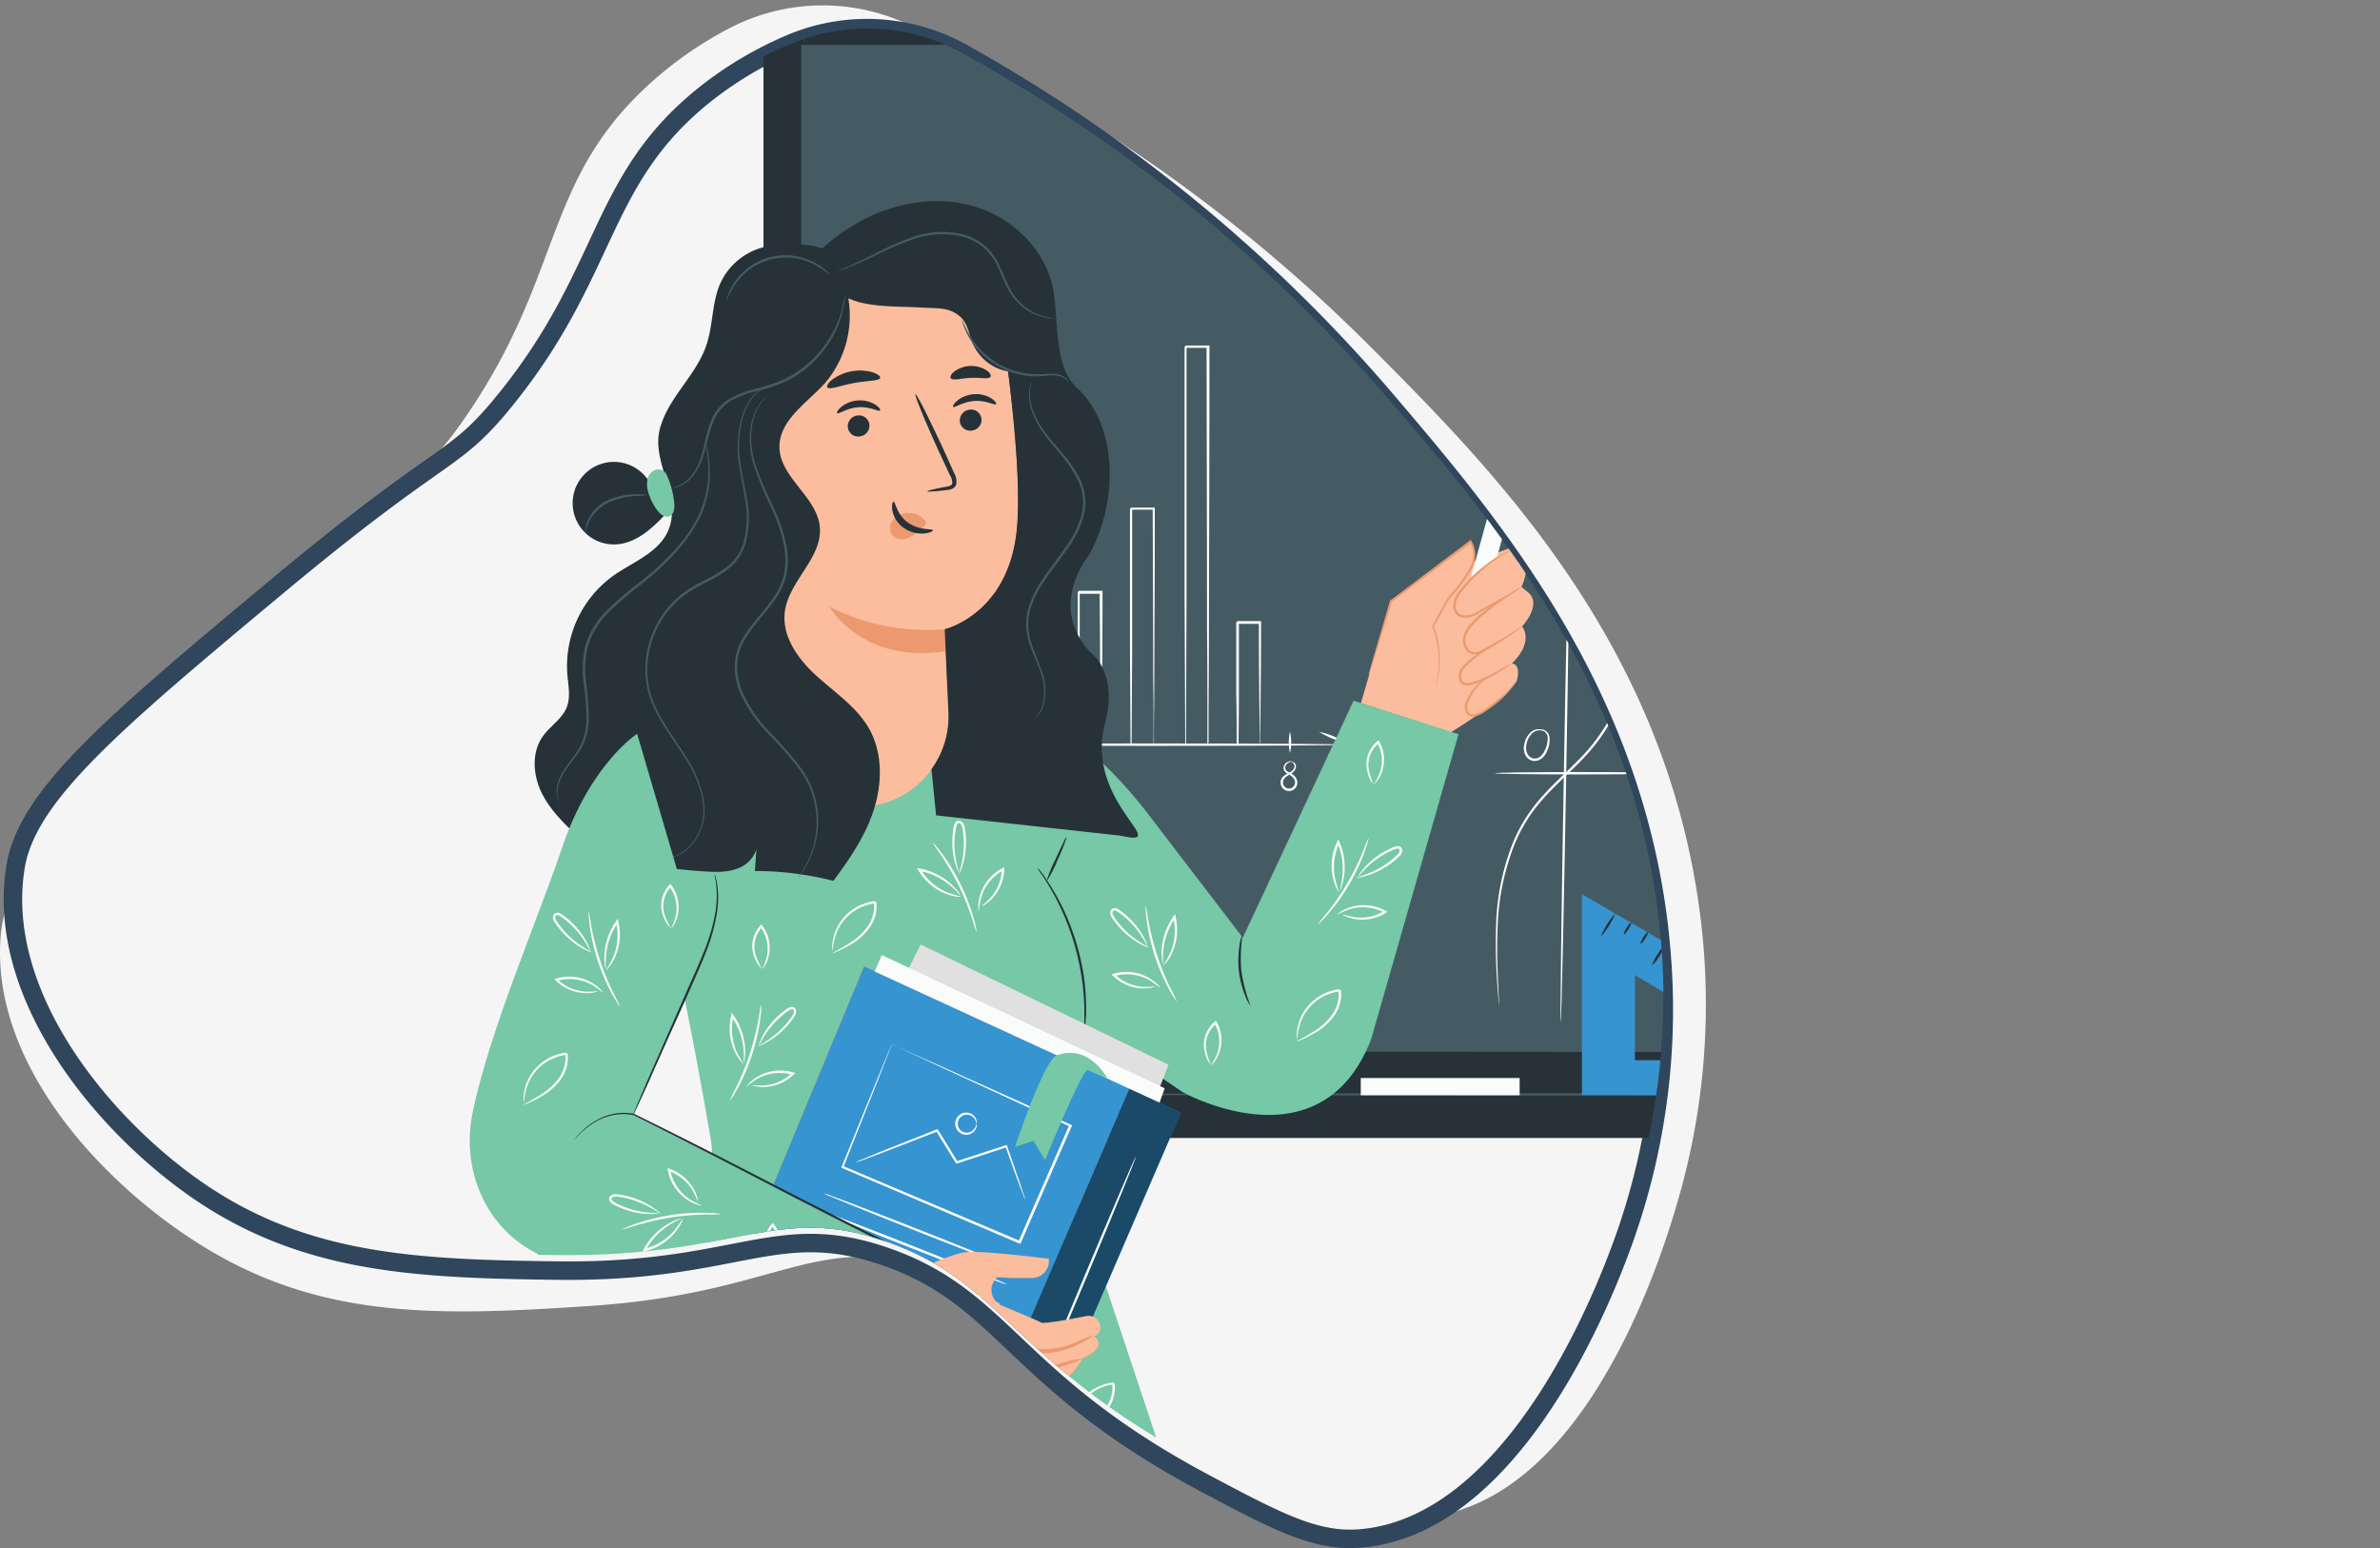 <svg id="role_teacher" data-name="role/teacher" xmlns="http://www.w3.org/2000/svg" xmlns:xlink="http://www.w3.org/1999/xlink" viewBox="0 0 515.54 335.33"><rect x="0" y="0" width="515.54" height="335.33" fill="#808080" stroke="none"/><defs><style>.cls-1{fill:none;}.cls-2,.cls-3{fill:#f5f5f5;}.cls-3{stroke:#2f465c;stroke-miterlimit:10;stroke-width:4px;}.cls-4{clip-path:url(#clip-path);}.cls-5{fill:#263238;}.cls-6{fill:#455b64;}.cls-7{fill:#fff;}.cls-8{fill:#fafbfb;}.cls-9{fill:#3694d1;}.cls-10{fill:#fbbd9d;}.cls-11{fill:#ec996f;}.cls-12{fill:#76c8a6;}.cls-13{fill:#e7515b;}.cls-14{opacity:0.5;}.cls-15{fill:#e0e0e0;}</style><clipPath id="clip-path" transform="translate(-493.12 -448.78)"><path class="cls-1" d="M664.29,458.33a42.89,42.89,0,0,1,37.43,2,334.19,334.19,0,0,1,91.2,73.71c23.38,27.07,55.46,64.23,60,118.45a144.42,144.42,0,0,1-8,61.2c-2.91,8-22.26,61.1-57,64.16-9.61.85-17.86-3.37-34-11.84-41.52-21.85-43.17-39.48-69-48.37-23.69-8.17-31.85,3.42-71,3-29.88-.35-53.44-1.35-75.95-15.79-21-13.47-46.17-42.25-41.47-70.58,2.51-15.15,20.7-30.38,57-60.22,36.5-30,37.53-25.55,49-39.48,22.64-27.57,20.13-47,43-65.15A80.22,80.22,0,0,1,664.29,458.33Z"/></clipPath></defs><path class="cls-2" d="M651.1,454.91a43.65,43.65,0,0,1,38.6-.9,345,345,0,0,1,99.67,69.27c26.22,26.26,62.2,62.3,71.25,118.31a152.37,152.37,0,0,1-3.21,64.27c-2.33,8.52-17.87,65.31-53.26,71.3-9.8,1.66-18.62-2.07-35.86-9.58-44.42-19.36-47.55-37.56-74.76-44.72-25-6.58-32.43,6.13-72.62,8.8-30.71,2.05-55,2.91-79.28-10.29-22.65-12.31-50.87-40.2-48.35-70,1.34-16,18.77-33.25,53.58-67.2,35-34.16,36.45-29.59,47.06-45,21-30.49,16.84-50.45,38.8-71.2A82.07,82.07,0,0,1,651.1,454.91Z" transform="translate(-493.12 -448.78)"/><path class="cls-3" d="M664.29,458.27a42.41,42.41,0,0,1,37.45,2.07A335.16,335.16,0,0,1,793,535c23.39,27.43,55.49,65.07,60,120a148.15,148.15,0,0,1-8,62c-2.9,8.07-22.27,61.9-57,65-9.62.86-17.88-3.41-34-12-41.55-22.13-43.2-40-69-49-23.71-8.28-31.88,3.47-71,3-29.9-.36-53.47-1.37-76-16-21-13.64-46.2-42.8-41.5-71.5,2.51-15.34,20.71-30.77,57-61,36.52-30.42,37.55-25.89,49-40,22.66-27.93,20.15-47.58,43-66A79.89,79.89,0,0,1,664.29,458.27Z" transform="translate(-493.12 -448.78)"/><g class="cls-4"><rect class="cls-5" x="165.38" width="331.91" height="237.06"/><rect class="cls-6" x="173.27" y="9.48" width="313.77" height="218.48"/><path class="cls-5" d="M980.16,676.73c0-1.73-.09-85.65-.21-218.48l.21.21-313.75.05h0l.26-.26c0,78.09,0,152.24,0,218.48l-.24-.24,313.77.24L666.39,677h-.24v-.24c0-66.24,0-140.39,0-218.48V458h.28l313.75.05h.21v.21C980.24,591.08,980.16,675,980.16,676.73Z" transform="translate(-493.12 -448.78)"/><rect class="cls-5" x="154.57" y="237.06" width="360.96" height="9.43"/><path class="cls-6" d="M1000.24,685.83c0,.15-64,.26-142.85.26s-142.87-.11-142.87-.26,64-.26,142.87-.26S1000.24,685.69,1000.24,685.83Z" transform="translate(-493.12 -448.78)"/><path class="cls-6" d="M667.61,457.8a53.92,53.92,0,0,1-4.57-4.32,52.92,52.92,0,0,1-4.42-4.48,29.85,29.85,0,0,1,4.78,4.11A30.24,30.24,0,0,1,667.61,457.8Z" transform="translate(-493.12 -448.78)"/><path class="cls-6" d="M990.44,449.21a47.26,47.26,0,0,1-4.84,5.05,47.91,47.91,0,0,1-5.2,4.69,93.59,93.59,0,0,1,10-9.74Z" transform="translate(-493.12 -448.78)"/><path class="cls-6" d="M991.61,685.53a37,37,0,0,1-5.58-4.12,36,36,0,0,1-5.06-4.74,63.73,63.73,0,0,1,5.4,4.34A61.46,61.46,0,0,1,991.61,685.53Z" transform="translate(-493.12 -448.78)"/><path class="cls-7" d="M935.26,572.73a1.33,1.33,0,0,1,0-.26c0-.19,0-.44,0-.77,0-.69,0-1.68,0-3,0-2.6,0-6.38-.06-11.17,0-9.6-.07-23.28-.12-39.69l.23.23-54.84,0h0l.26-.26c0,20.08,0,38.9,0,54.84l-.22-.22,39.68.11,11.17.06,3,0h1l-.24,0h-.74l-2.92,0-11.11.06-39.83.11h-.23v-.23c0-15.94,0-34.76,0-54.84v-.26h.26l54.84,0h.22v.22c0,16.47-.08,30.2-.11,39.83,0,4.77,0,8.53-.06,11.12q0,1.89,0,2.91c0,.32,0,.56,0,.74A1.76,1.76,0,0,1,935.26,572.73Z" transform="translate(-493.12 -448.78)"/><path class="cls-7" d="M935.26,572.73s.13-.1.42-.29l1.25-.81,4.86-3.06,17.86-11.12-.1.17c0-14.31,0-33.27-.06-54l.26.26h-.15l-54.06-.06.1,0-18.41,10.37-5,2.81-1.31.72-.46.22.43-.28,1.29-.76,5-2.9,18.32-10.52,0,0h0l54.06-.06H960v.26c0,20.75,0,39.71-.06,54v.11l-.1.06-17.94,11-4.92,3-1.28.76Z" transform="translate(-493.12 -448.78)"/><path class="cls-7" d="M959.75,503.6c.07.12-5.35,3.42-12.11,7.37s-12.31,7-12.38,6.92,5.35-3.42,12.11-7.37S959.68,503.48,959.75,503.6Z" transform="translate(-493.12 -448.78)"/><path class="cls-7" d="M883,570.48c.07.13-.46.56-1.17,1s-1.36.64-1.43.52.45-.56,1.17-1S883,570.36,883,570.48Z" transform="translate(-493.12 -448.78)"/><path class="cls-7" d="M888.22,567.5c.07.12-.45.56-1.17,1s-1.36.64-1.43.52.45-.56,1.17-1S888.15,567.37,888.22,567.5Z" transform="translate(-493.12 -448.78)"/><path class="cls-7" d="M893.43,564.51c.07.12-.46.56-1.18,1s-1.36.65-1.43.52.46-.56,1.17-1S893.35,564.38,893.43,564.51Z" transform="translate(-493.12 -448.78)"/><path class="cls-7" d="M898.63,561.52c.07.13-.45.56-1.17,1s-1.36.65-1.43.53.45-.56,1.17-1S898.56,561.4,898.63,561.52Z" transform="translate(-493.12 -448.78)"/><path class="cls-7" d="M903.83,558.53c.07.13-.45.56-1.17,1s-1.36.64-1.43.52.45-.56,1.17-1S903.76,558.41,903.83,558.53Z" transform="translate(-493.12 -448.78)"/><path class="cls-7" d="M905.15,553.28c.14,0,.26.67.25,1.5s-.13,1.5-.27,1.5-.26-.68-.25-1.5S905,553.28,905.15,553.28Z" transform="translate(-493.12 -448.78)"/><path class="cls-7" d="M905.2,547.28c.14,0,.25.67.25,1.5s-.13,1.5-.28,1.5-.25-.68-.24-1.5S905.05,547.28,905.2,547.28Z" transform="translate(-493.12 -448.78)"/><path class="cls-7" d="M905.24,541.28c.15,0,.26.67.25,1.5s-.12,1.5-.27,1.5-.25-.68-.25-1.5S905.1,541.28,905.24,541.28Z" transform="translate(-493.12 -448.78)"/><path class="cls-7" d="M905.29,535.28c.15,0,.26.67.25,1.5s-.13,1.5-.27,1.5-.26-.68-.25-1.5S905.15,535.28,905.29,535.28Z" transform="translate(-493.12 -448.78)"/><path class="cls-7" d="M905.34,529.28c.14,0,.25.67.25,1.5s-.13,1.5-.27,1.5-.26-.68-.25-1.5S905.2,529.28,905.34,529.28Z" transform="translate(-493.12 -448.78)"/><path class="cls-7" d="M905.39,523.28c.14,0,.25.67.24,1.5s-.12,1.5-.27,1.5-.25-.68-.25-1.5S905.24,523.28,905.39,523.28Z" transform="translate(-493.12 -448.78)"/><path class="cls-7" d="M905.43,517.28c.15,0,.26.67.25,1.5s-.13,1.5-.27,1.5-.26-.67-.25-1.5S905.29,517.28,905.43,517.28Z" transform="translate(-493.12 -448.78)"/><path class="cls-7" d="M905.48,511.28c.14,0,.26.67.25,1.5s-.13,1.5-.27,1.5-.26-.67-.25-1.5S905.34,511.28,905.48,511.28Z" transform="translate(-493.12 -448.78)"/><path class="cls-7" d="M905.53,505.28c.14,0,.25.67.25,1.5s-.13,1.5-.28,1.5-.25-.67-.24-1.5S905.38,505.28,905.53,505.28Z" transform="translate(-493.12 -448.78)"/><path class="cls-7" d="M956.75,557.62c0-.14.67-.26,1.5-.26s1.5.12,1.5.26-.67.26-1.5.26S956.75,557.76,956.75,557.62Z" transform="translate(-493.12 -448.78)"/><path class="cls-7" d="M950.75,557.62c0-.14.67-.26,1.5-.26s1.5.12,1.5.26-.67.26-1.5.26S950.75,557.76,950.75,557.62Z" transform="translate(-493.12 -448.78)"/><path class="cls-7" d="M944.75,557.62c0-.14.67-.26,1.5-.26s1.5.12,1.5.26-.67.26-1.5.26S944.75,557.76,944.75,557.62Z" transform="translate(-493.12 -448.78)"/><path class="cls-7" d="M938.75,557.62c0-.14.67-.26,1.5-.26s1.5.12,1.5.26-.67.26-1.5.26S938.75,557.76,938.75,557.62Z" transform="translate(-493.12 -448.78)"/><path class="cls-7" d="M932.75,557.62c0-.14.67-.26,1.5-.26s1.5.12,1.5.26-.67.26-1.5.26S932.75,557.76,932.75,557.62Z" transform="translate(-493.12 -448.78)"/><path class="cls-7" d="M926.75,557.62c0-.14.67-.26,1.5-.26s1.5.12,1.5.26-.67.26-1.5.26S926.75,557.76,926.75,557.62Z" transform="translate(-493.12 -448.78)"/><path class="cls-7" d="M920.75,557.62c0-.14.67-.26,1.5-.26s1.5.12,1.5.26-.67.26-1.5.26S920.75,557.76,920.75,557.62Z" transform="translate(-493.12 -448.78)"/><path class="cls-7" d="M914.75,557.62c0-.14.67-.26,1.5-.26s1.5.12,1.5.26-.67.26-1.5.26S914.75,557.76,914.75,557.62Z" transform="translate(-493.12 -448.78)"/><path class="cls-7" d="M908.75,557.62c0-.14.67-.26,1.5-.26s1.5.12,1.5.26-.67.26-1.5.26S908.75,557.76,908.75,557.62Z" transform="translate(-493.12 -448.78)"/><path class="cls-7" d="M905.12,557.62a.29.29,0,0,1,.31-.26.27.27,0,1,1,0,.52A.29.29,0,0,1,905.12,557.62Z" transform="translate(-493.12 -448.78)"/><path class="cls-7" d="M966.39,539.35a5.94,5.94,0,0,0,1.37-.06,4.25,4.25,0,0,0,2.84-2.14,5.72,5.72,0,0,0-.16-5.22,1.56,1.56,0,0,0-1.07-.86,1.86,1.86,0,0,0-1.4.37,6.56,6.56,0,0,0-1.74,2.91,13.44,13.44,0,0,0-.78,3.72H965c-.06-4-.09-7.44-.09-9.92,0-1.16,0-2.13,0-2.9a5.14,5.14,0,0,1,.07-1,4.54,4.54,0,0,1,.11,1c0,.78.08,1.75.13,2.91.09,2.47.18,5.94.26,9.91H965a13.75,13.75,0,0,1,.79-3.87,15.18,15.18,0,0,1,.75-1.69,4.34,4.34,0,0,1,1.18-1.45,2.36,2.36,0,0,1,1.8-.45,2.05,2.05,0,0,1,1.39,1.11,6,6,0,0,1,.06,5.63,4.36,4.36,0,0,1-3.13,2.17,3.45,3.45,0,0,1-1,0C966.5,539.42,966.39,539.37,966.39,539.35Z" transform="translate(-493.12 -448.78)"/><path class="cls-7" d="M939.8,497.34s0,.08-.12.19a1.59,1.59,0,0,1-.54.4,2.12,2.12,0,0,1-1,.23,2.06,2.06,0,0,1-1.35-.57,4,4,0,0,1-.9-1.53c-.23-.58-.44-1.23-.64-1.92a22.39,22.39,0,0,1-.76-4.73l.49,0a18,18,0,0,1-.18,6.26,5.69,5.69,0,0,1-1.94,3.19,2.47,2.47,0,0,1-1.83.4,2.23,2.23,0,0,1-1.43-1.09,6.13,6.13,0,0,1,.11-5.71,6.26,6.26,0,0,1,2.85-2.64,4.93,4.93,0,0,1,1-.34c.23-.05.36-.06.36,0s-.49.15-1.28.57a6,6,0,0,0-3.26,5.1,5.14,5.14,0,0,0,.62,2.81,1.74,1.74,0,0,0,1.12.85,1.9,1.9,0,0,0,1.44-.34,5.19,5.19,0,0,0,1.73-2.9,17.88,17.88,0,0,0,.19-6.08l.49,0a21.94,21.94,0,0,0,.67,4.64c.18.69.37,1.32.58,1.91a3.86,3.86,0,0,0,.77,1.44,2,2,0,0,0,2.13.41A3.69,3.69,0,0,0,939.8,497.34Z" transform="translate(-493.12 -448.78)"/><path class="cls-7" d="M847.46,558.59a2.09,2.09,0,0,1,0,.3l.09.89c.07.81.17,2,.3,3.4.22,3,.57,7.24.59,12.56a71.16,71.16,0,0,1-2.12,18.51,46.86,46.86,0,0,1-4,10.28,40.83,40.83,0,0,1-7.14,9.45c-2.86,2.89-5.82,5.51-8.29,8.39a34.26,34.26,0,0,0-5.69,9.27,53.24,53.24,0,0,0-3.68,18.09c-.22,5.29,0,9.58.14,12.54.07,1.46.12,2.6.16,3.42,0,.36,0,.66,0,.88a.94.94,0,0,1,0,.31,1.4,1.4,0,0,1,0-.3c0-.23-.05-.52-.09-.89-.06-.81-.14-2-.25-3.4a121.39,121.39,0,0,1-.3-12.57,52.67,52.67,0,0,1,3.6-18.26,34.54,34.54,0,0,1,5.74-9.42c2.5-2.92,5.47-5.56,8.3-8.43a40,40,0,0,0,7.07-9.32,46.94,46.94,0,0,0,4-10.16,72.31,72.31,0,0,0,2.21-18.39c0-5.3-.26-9.58-.43-12.54-.08-1.46-.15-2.6-.19-3.41,0-.37,0-.66,0-.89A1.5,1.5,0,0,1,847.46,558.59Z" transform="translate(-493.12 -448.78)"/><path class="cls-7" d="M836.28,575.65A16.64,16.64,0,0,1,835,573c-.71-1.67-1.65-4-2.66-6.59l-.16-.4.47,0a27.91,27.91,0,0,0-2.5,6.26c-.44,1.66-.6,2.72-.68,2.71a9.64,9.64,0,0,1,.33-2.8,23.81,23.81,0,0,1,2.39-6.42l.27-.49.2.52.16.4c1,2.59,1.9,4.94,2.52,6.65A17.78,17.78,0,0,1,836.28,575.65Z" transform="translate(-493.12 -448.78)"/><path class="cls-7" d="M831.19,670.33c-.15,0,.15-23.39.65-52.23s1-52.23,1.18-52.23-.15,23.39-.66,52.24S831.33,670.34,831.19,670.33Z" transform="translate(-493.12 -448.78)"/><path class="cls-7" d="M853.42,616.27c0,.14-8.18.26-18.26.26s-18.26-.12-18.26-.26,8.17-.26,18.26-.26S853.42,616.13,853.42,616.27Z" transform="translate(-493.12 -448.78)"/><path class="cls-7" d="M849.37,620.28a19,19,0,0,1,2.72-1.33c1.71-.76,4.09-1.79,6.75-2.9l0,.49-.31-.1c-2.8-.93-5.33-1.8-7.15-2.46a18,18,0,0,1-2.92-1.16,19,19,0,0,1,3,.81c1.85.57,4.4,1.38,7.2,2.31l.31.1.66.22-.64.27c-2.66,1.11-5.07,2.08-6.81,2.76A16.78,16.78,0,0,1,849.37,620.28Z" transform="translate(-493.12 -448.78)"/><path class="cls-7" d="M853.52,609s-.06.15-.25.36l-.59.69.43-.83c.35-.65,1.23-2,2.32-3.61a21.48,21.48,0,0,1,2.9-3.73,21.58,21.58,0,0,1-2.47,4c-1.09,1.57-2.08,2.88-2.57,3.43l-.16-.14C853.36,609.08,853.49,609,853.52,609Z" transform="translate(-493.12 -448.78)"/><path class="cls-7" d="M859.78,608.33a18.77,18.77,0,0,1-3.29-3.05,20,20,0,0,1-2.91-3.41,18.77,18.77,0,0,1,3.29,3A20.4,20.4,0,0,1,859.78,608.33Z" transform="translate(-493.12 -448.78)"/><path class="cls-7" d="M826.56,606.91s.25-.22.78-.11a2,2,0,0,1,1.42,1.59,5.77,5.77,0,0,1-.56,3.13,3.8,3.8,0,0,1-1.15,1.56,2.38,2.38,0,0,1-2.07.46,2.41,2.41,0,0,1-1.55-1.45,3.45,3.45,0,0,1-.16-1.94,4.76,4.76,0,0,1,1.49-2.81,2.5,2.5,0,0,1,2.07-.56c.52.12.72.35.7.36s-.26-.12-.73-.16a2.4,2.4,0,0,0-1.8.64,4.56,4.56,0,0,0-1.26,2.61,3.15,3.15,0,0,0,.16,1.66,2,2,0,0,0,1.22,1.15,1.9,1.9,0,0,0,1.62-.37,3.45,3.45,0,0,0,1-1.34,5.85,5.85,0,0,0,.63-2.88,1.77,1.77,0,0,0-1.12-1.45A2.51,2.51,0,0,0,826.56,606.91Z" transform="translate(-493.12 -448.78)"/><path class="cls-7" d="M821.5,573c-.12.08-.88-.77-1.71-1.91a6.4,6.4,0,0,1-1.28-2.22c.12-.08.88.77,1.71,1.91A6.4,6.4,0,0,1,821.5,573Z" transform="translate(-493.12 -448.78)"/><path class="cls-7" d="M819.32,578.29a30.29,30.29,0,0,1,1.73-5.38,31.3,31.3,0,0,1,2.22-5.2,30.29,30.29,0,0,1-1.73,5.38A31.3,31.3,0,0,1,819.32,578.29Z" transform="translate(-493.12 -448.78)"/><path class="cls-7" d="M878.55,618.29a15.29,15.29,0,0,1-2.84-2.79,15.07,15.07,0,0,1-2.46-3.14,15,15,0,0,1,2.84,2.79A15.36,15.36,0,0,1,878.55,618.29Z" transform="translate(-493.12 -448.78)"/><path class="cls-7" d="M877.38,626.6a9.54,9.54,0,0,1,.47-2.32c.37-1.42.95-3.36,1.7-5.46s1.53-4,2.14-5.3a9.13,9.13,0,0,1,1.11-2.1,11.79,11.79,0,0,1-.77,2.24c-.52,1.36-1.24,3.24-2,5.33s-1.38,4-1.83,5.39A11.87,11.87,0,0,1,877.38,626.6Z" transform="translate(-493.12 -448.78)"/><path class="cls-7" d="M896.1,615.7a32.61,32.61,0,0,1-8.22,0,32.61,32.61,0,0,1,8.22,0Z" transform="translate(-493.12 -448.78)"/><path class="cls-7" d="M897,622.42a43.52,43.52,0,0,1-9.5,0,43.52,43.52,0,0,1,9.5,0Z" transform="translate(-493.12 -448.78)"/><path class="cls-7" d="M909.86,625.57a34.49,34.49,0,0,1-4.08-4.3,32.38,32.38,0,0,1-3.68-4.64,66.87,66.87,0,0,1,7.76,8.94Z" transform="translate(-493.12 -448.78)"/><path class="cls-7" d="M909.32,615.35a10.93,10.93,0,0,1-1.1,2.06c-.83,1.41-1.79,3-2.86,4.84s-2,3.43-2.84,4.84a11.75,11.75,0,0,1-1.27,2,9.6,9.6,0,0,1,1-2.14c.65-1.28,1.6-3,2.72-4.93s2.18-3.57,3-4.76A9.78,9.78,0,0,1,909.32,615.35Z" transform="translate(-493.12 -448.78)"/><path class="cls-7" d="M917.07,612.59c0,.12-2.45-.35-6.07-.19l-.44,0,.24-.37,2.91-4.59c.81-1.34,1.92-2.59,1.63-3.86a1.42,1.42,0,0,0-1.14-1.11,2.35,2.35,0,0,0-1.52.22,4.87,4.87,0,0,0-1.64,1.7c-.31.49-.48.77-.52.75a2.83,2.83,0,0,1,.34-.85,4.68,4.68,0,0,1,1.64-1.92,2.69,2.69,0,0,1,1.78-.33,1.86,1.86,0,0,1,1.52,1.44,3.14,3.14,0,0,1-.42,2.25c-.38.69-.81,1.31-1.24,2l-2.95,4.56L911,612a25.45,25.45,0,0,1,4.44.26A6.05,6.05,0,0,1,917.07,612.59Z" transform="translate(-493.12 -448.78)"/><path class="cls-7" d="M942.33,605s.33.23,1,.49a4.06,4.06,0,0,0,2.91,0,3.38,3.38,0,0,0,2.08-3.45,2.71,2.71,0,0,0-1.29-2,2.78,2.78,0,0,0-2.55-.28l-.19-.49.32-.1a6.55,6.55,0,0,0,2.53-1.31,2.45,2.45,0,0,0,.85-2.26,2.52,2.52,0,0,0-1.43-1.69,3.08,3.08,0,0,0-2-.13,4.64,4.64,0,0,0-2.46,1.73c-.44.59-.62,1-.66,1a2.75,2.75,0,0,1,.5-1.06,4.56,4.56,0,0,1,2.53-2,3.46,3.46,0,0,1,2.28.09,2.76,2.76,0,0,1,.77,4.72,6.92,6.92,0,0,1-2.72,1.43l-.32.11-.19-.49A3.36,3.36,0,0,1,948.8,602a3.76,3.76,0,0,1-2.43,3.83,4.14,4.14,0,0,1-3.12-.19,3.47,3.47,0,0,1-.72-.46C942.38,605.06,942.31,605,942.33,605Z" transform="translate(-493.12 -448.78)"/><path class="cls-7" d="M957.54,592.75a.68.68,0,0,1,.42-.16,1.4,1.4,0,0,1,1.13.62,1.66,1.66,0,0,1,.31.92,2.43,2.43,0,0,1-.3,1.1,8.45,8.45,0,0,1-1.8,2,24.14,24.14,0,0,1-2.56,2,3.27,3.27,0,0,0-1.82,2.74,3.12,3.12,0,0,0,2.18,2.8,4.34,4.34,0,0,0,3.92-.52,2.49,2.49,0,0,0,1.09-1.62,2.4,2.4,0,0,0-.51-1.82,6.46,6.46,0,0,0-3.31-2A7.53,7.53,0,0,1,953,597a3.3,3.3,0,0,1-.86-1.53,2.6,2.6,0,0,1,.16-1.62,3.74,3.74,0,0,1,1.94-1.89,6.27,6.27,0,0,1,2-.5c.55,0,1-.06,1.27-.06a1.25,1.25,0,0,1,.44,0s-.61.07-1.68.23a6.79,6.79,0,0,0-1.87.56,3.53,3.53,0,0,0-1.72,1.77,2.48,2.48,0,0,0,.67,2.72,7.28,7.28,0,0,0,3.12,1.65,6.86,6.86,0,0,1,3.57,2.12,3,3,0,0,1,.62,2.21,3.14,3.14,0,0,1-1.3,2,4.88,4.88,0,0,1-4.41.57,3.83,3.83,0,0,1-1.78-1.28,3.53,3.53,0,0,1-.7-2,2.89,2.89,0,0,1,.65-1.91,6.21,6.21,0,0,1,1.4-1.2,27.71,27.71,0,0,0,2.57-1.89,8.08,8.08,0,0,0,1.78-1.86,1.58,1.58,0,0,0,.08-1.75,1.3,1.3,0,0,0-1-.64A1.77,1.77,0,0,0,957.54,592.75Z" transform="translate(-493.12 -448.78)"/><path class="cls-7" d="M967.62,600.73a6.08,6.08,0,0,1-1.75.38l-1.92.26a9.65,9.65,0,0,1-1.17.1,1.36,1.36,0,0,1-.7-.2,1,1,0,0,1-.44-.69,2.56,2.56,0,0,1,.33-1.31c.16-.35.31-.7.46-1l.81-1.75a6.1,6.1,0,0,1,.87-1.56,6,6,0,0,1-.53,1.7c-.23.58-.46,1.18-.71,1.8l-.43,1.05a2.23,2.23,0,0,0-.28,1c0,.29.29.43.65.45a10.3,10.3,0,0,0,1.09-.07l1.93-.15A6.38,6.38,0,0,1,967.62,600.73Z" transform="translate(-493.12 -448.78)"/><path class="cls-7" d="M968.57,606.12a77.41,77.41,0,0,1-1-12.65,77.18,77.18,0,0,1,1,12.65Z" transform="translate(-493.12 -448.78)"/><path class="cls-7" d="M947.43,625a3.6,3.6,0,0,1,.16,1.11h-.28c-.17-1.72-.38-3.7-.61-6-.42-3.9-.88-7.06-.73-7.08a7.72,7.72,0,0,1,.51,2c.25,1.27.52,3,.74,5,.27,2.53.37,4.76.37,6l-.28,0A3.42,3.42,0,0,1,947.43,625Z" transform="translate(-493.12 -448.78)"/><path class="cls-7" d="M958.94,612a22.13,22.13,0,0,1-6.54,1.84,12,12,0,0,1,3.2-1.17A11.25,11.25,0,0,1,958.94,612Z" transform="translate(-493.12 -448.78)"/><path class="cls-7" d="M952.18,623.78a5.55,5.55,0,0,1,.8.16,4.49,4.49,0,0,0,2.15-.2,4.23,4.23,0,0,0,2.38-2,3.33,3.33,0,0,0,.4-1.77,2.28,2.28,0,0,0-.84-1.64,2.12,2.12,0,0,0-2.08-.21,8,8,0,0,0-1.85,1.08l-.34.25,0-.41a24.52,24.52,0,0,1-.06-4.23,5.56,5.56,0,0,1,.24-1.61c.12,0-.12,2.37.28,5.79l-.37-.16a7.61,7.61,0,0,1,2-1.18,2.6,2.6,0,0,1,2.57.27,2.78,2.78,0,0,1,1,2,3.7,3.7,0,0,1-.49,2,4.47,4.47,0,0,1-2.69,2.1,4.39,4.39,0,0,1-2.3,0A1.75,1.75,0,0,1,952.18,623.78Z" transform="translate(-493.12 -448.78)"/><path class="cls-7" d="M938,612.48c0,.15-.94.26-2.09.26s-2.09-.11-2.09-.26a8.53,8.53,0,0,1,4.18,0Z" transform="translate(-493.12 -448.78)"/><path class="cls-7" d="M708.73,617c-.14,0-.26-21.84-.26-48.79s.12-48.79.26-48.79.26,21.84.26,48.79S708.87,617,708.73,617Z" transform="translate(-493.12 -448.78)"/><path class="cls-7" d="M711.65,520.28a41.54,41.54,0,0,1-3.31-5.67l.46,0,0,.12a44.29,44.29,0,0,1-2.83,6.08,42,42,0,0,1,2.35-6.28l.05-.12.21-.5.26.47A42.09,42.09,0,0,1,711.65,520.28Z" transform="translate(-493.12 -448.78)"/><path class="cls-7" d="M708.19,507.91c-.09.11-.89-.42-1.53-1.39s-.8-1.92-.66-1.95.5.76,1.1,1.66S708.29,507.8,708.19,507.91Z" transform="translate(-493.12 -448.78)"/><path class="cls-7" d="M706.66,510.72a70.66,70.66,0,0,1,2.66-6.89,10.39,10.39,0,0,1-.93,3.6A10.22,10.22,0,0,1,706.66,510.72Z" transform="translate(-493.12 -448.78)"/><path class="cls-7" d="M701.74,532.28a28.5,28.5,0,0,0,.89-3,29.44,29.44,0,0,0,.07-3.12,5.57,5.57,0,0,1-1,6.12Z" transform="translate(-493.12 -448.78)"/><path class="cls-7" d="M702.7,528.2c.06,0-.12.43-.74.58a1.41,1.41,0,0,1-1.73-1.36,1.44,1.44,0,0,1,.54-1.24,1.51,1.51,0,0,1,1.05-.28c.63.09.85.47.79.5s-.32-.16-.81-.13a1.07,1.07,0,1,0,.11,2.14C702.39,528.39,702.64,528.15,702.7,528.2Z" transform="translate(-493.12 -448.78)"/><path class="cls-7" d="M784.69,610.08c0,.15-18.69.26-41.74.26s-41.74-.11-41.74-.26,18.68-.26,41.74-.26S784.69,609.94,784.69,610.08Z" transform="translate(-493.12 -448.78)"/><path class="cls-7" d="M785.55,610a24.58,24.58,0,0,1-6.68-2.67,13.14,13.14,0,0,1,3.44,1.09A13,13,0,0,1,785.55,610Z" transform="translate(-493.12 -448.78)"/><path class="cls-7" d="M786.46,610.29a9.12,9.12,0,0,1-2.76,1.24,9.35,9.35,0,0,1-2.93.76,8.73,8.73,0,0,1,2.76-1.25A8.85,8.85,0,0,1,786.46,610.29Z" transform="translate(-493.12 -448.78)"/><path class="cls-7" d="M704.81,612.73a2.56,2.56,0,0,1,1.08,1.74,3.76,3.76,0,0,1-.17,2.26,2.51,2.51,0,0,1-.84,1.13,1.42,1.42,0,0,1-1.58.06,3,3,0,0,1-1.2-2.53,2.64,2.64,0,0,1,.93-2.1,2.11,2.11,0,0,1,1.46-.47c.37,0,.54.17.53.19s-.2,0-.53,0a2.12,2.12,0,0,0-1.23.55,2.37,2.37,0,0,0-.68,1.81,2.59,2.59,0,0,0,1,2.1.9.9,0,0,0,1,0,2.06,2.06,0,0,0,.69-.9,3.6,3.6,0,0,0,.25-2A6.49,6.49,0,0,0,704.81,612.73Z" transform="translate(-493.12 -448.78)"/><path class="cls-7" d="M772.79,613.83s.3-.17.7.17a1,1,0,0,1,.35.83,1.7,1.7,0,0,1-.49,1.07c-.59.65-1.66.89-2.15,1.69a1.38,1.38,0,0,0,0,1.35,1.34,1.34,0,0,0,1.28.63,1.31,1.31,0,0,0,1.09-.9,1.37,1.37,0,0,0-.27-1.33,3.45,3.45,0,0,0-1.1-.88,1.74,1.74,0,0,1-1-1,1.41,1.41,0,0,1,.26-1.17,1.58,1.58,0,0,1,.71-.51,1.13,1.13,0,0,1,.71-.11c0,.05-.24.09-.62.29a1.54,1.54,0,0,0-.56.5,1.12,1.12,0,0,0-.15.9c.16.66,1.4.76,2.13,1.7a1.91,1.91,0,0,1,.38,1.8,1.81,1.81,0,0,1-3.3.35,1.85,1.85,0,0,1,0-1.85,3.19,3.19,0,0,1,1.25-1,5.4,5.4,0,0,0,1.06-.68,1.4,1.4,0,0,0,.46-.83.85.85,0,0,0-.2-.67C773.08,613.82,772.79,613.88,772.79,613.83Z" transform="translate(-493.12 -448.78)"/><path class="cls-7" d="M772.55,611.88a10.39,10.39,0,0,1,0-4.62,10.39,10.39,0,0,1,0,4.62Z" transform="translate(-493.12 -448.78)"/><path class="cls-7" d="M794.88,610.18a4.05,4.05,0,0,1-1.43.22l-1.56.09a.6.6,0,0,1-.36-.07.44.44,0,0,1-.18-.46.91.91,0,0,1,.32-.49l.69-.71a2.28,2.28,0,0,0,.84-1.47.93.93,0,0,0-.64-1,1.54,1.54,0,0,0-.92.17c-.22.1-.36.15-.38.12s.08-.14.28-.29a1.54,1.54,0,0,1,1.08-.37,1.31,1.31,0,0,1,1.06,1.34,2.57,2.57,0,0,1-.93,1.81l-.7.7a1.1,1.1,0,0,0-.22.26s-.08,0-.08,0a0,0,0,0,0,0,0l0-.06h.09l1.56,0A4.23,4.23,0,0,1,794.88,610.18Z" transform="translate(-493.12 -448.78)"/><path class="cls-7" d="M719.85,610.08s0-.53-.07-1.43,0-2.27-.07-3.84c-.05-3.24-.1-7.73-.11-12.86l.25.25H715l.26-.26h0v2.71c0,.9,0,1.78,0,2.65,0,1.72,0,3.36,0,4.91,0,3.06-.05,5.73-.07,7.84l-.16-.16,3.53.09c.83,0,1.3,0,1.32.07a9.69,9.69,0,0,1-1.23.07l-3.62.09h-.16v-.16c0-2.11-.05-4.78-.07-7.84,0-1.55,0-3.19,0-4.91V592h0l.26-.26h5.11V592c0,5.24-.06,9.81-.11,13,0,1.54-.06,2.81-.07,3.78A11.35,11.35,0,0,1,719.85,610.08Z" transform="translate(-493.12 -448.78)"/><path class="cls-7" d="M766,610.09s0-.21,0-.56,0-.91,0-1.53c0-1.38,0-3.27-.07-5.6-.06-4.74-.11-11.31-.12-18.75l.26.25h-4.85l.26-.26h0v4.1c0,1.35,0,2.67,0,4,0,2.57,0,5,0,7.28,0,4.49-.06,8.29-.08,11.09l-.14-.14,3.54.08,1,0,.35,0s-.4,0-1.22.06l-3.63.07H761v-.14c0-2.8,0-6.6-.09-11.09,0-2.26,0-4.71,0-7.28,0-1.29,0-2.61,0-4v-4.1h0l.26-.26h5.11v.26c0,7.55-.07,14.2-.12,18.93,0,2.31,0,4.18-.07,5.55,0,.59,0,1.08,0,1.47A2.83,2.83,0,0,1,766,610.09Z" transform="translate(-493.12 -448.78)"/><path class="cls-7" d="M731.52,610.08a6.56,6.56,0,0,1,0-.68c0-.49,0-1.12,0-1.91,0-1.7,0-4.07-.07-7,0-5.94-.07-14.12-.12-23.36l.26.26h-4.85c.52-.52.15-.14.26-.25h0v5.23c0,1.71,0,3.39,0,5,0,3.26,0,6.35,0,9.18,0,5.63-.07,10.28-.09,13.49l-.13-.12,3.57.07.94,0,.34,0a.94.94,0,0,1-.29,0l-.92,0-3.64.07h-.12v-.13c0-3.21,0-7.86-.09-13.49,0-2.83,0-5.92,0-9.18,0-1.63,0-3.31,0-5v-5.23h0c.12-.12-.26.25.26-.27h5.11v.26c0,9.31-.08,17.56-.11,23.54,0,2.9-.06,5.25-.08,6.93,0,.77,0,1.38,0,1.85A3.41,3.41,0,0,1,731.52,610.08Z" transform="translate(-493.12 -448.78)"/><path class="cls-7" d="M743,610s0-.1,0-.28,0-.45,0-.77c0-.72,0-1.7,0-3,0-2.6,0-6.29-.08-10.87,0-9.19-.06-21.9-.11-36.16l.26.26H738.1c.52-.52.14-.13.26-.25v8.38q0,4.09,0,8c0,5.17,0,10,0,14.45-.05,8.79-.09,15.83-.12,20.2l-.1-.1,3.57.06,1,0,.33,0a1.45,1.45,0,0,1-.3,0l-.91,0-3.64.06H738V610c0-4.37-.06-11.41-.11-20.2,0-4.42,0-9.28,0-14.45,0-2.6,0-5.27,0-8V559c.12-.12-.26.25.26-.27h5.11v.26c0,14.34-.08,27.11-.11,36.35,0,4.55-.06,8.23-.08,10.81,0,1.23,0,2.2,0,2.9,0,.3,0,.55,0,.74S743,610,743,610Z" transform="translate(-493.12 -448.78)"/><path class="cls-7" d="M754.66,610a4.13,4.13,0,0,1,0-.46c0-.31,0-.75,0-1.31,0-1.16,0-2.84,0-5,0-4.35,0-10.62-.08-18.38,0-15.53-.06-37-.1-61l.26.26h-4.85c.51-.52.14-.13.25-.24v14.82c0,4.82,0,9.52,0,14.06,0,9.08,0,17.51,0,25-.06,15-.1,26.41-.12,32.22l-.09-.08,3.64.05.91,0h.31l-.28,0-.89,0-3.69,0h-.08V610c0-5.81-.07-17.21-.13-32.22,0-7.53,0-16,0-25,0-4.54,0-9.24,0-14.06v-7.34c0-1.24,0-2.48,0-3.73v-3.75c.12-.12-.26.24.27-.28h5.11v.26c0,24.06-.08,45.62-.11,61.2,0,7.73-.06,14-.08,18.32,0,2.13,0,3.79,0,4.95l0,1.27C754.67,609.84,754.66,610,754.66,610Z" transform="translate(-493.12 -448.78)"/><path class="cls-7" d="M835.91,483.87l.53.16c.35.13.88.28,1.55.55a30.08,30.08,0,0,1,5.58,2.91,30.65,30.65,0,0,1,7.32,6.73,27.24,27.24,0,0,1,5.48,11.94,26.69,26.69,0,0,1-2,15.72,24.58,24.58,0,0,1-5.11,7.33,22.81,22.81,0,0,1-3.65,2.94c-.69.4-1.37.83-2.09,1.19s-1.44.72-2.21,1c-6.1,2.42-13.13,2.52-20.1,1.86-3.51-.34-7-.85-10.65-1.41a64.88,64.88,0,0,1-10.78-2.5,27.3,27.3,0,0,1-9.64-5.42,21.22,21.22,0,0,1-3.53-4.17,22.82,22.82,0,0,1-2.25-4.87,25.69,25.69,0,0,1-1-10.33,27.66,27.66,0,0,1,2.84-9.54,31.75,31.75,0,0,1,13-12.78,43.19,43.19,0,0,1,15.2-4.85,59,59,0,0,1,13.2-.08,86.12,86.12,0,0,1,9.83,1.61c2.67.59,4.72,1.15,6.1,1.53l1.57.46.53.17s-.18,0-.54-.12l-1.58-.41c-1.4-.35-3.45-.87-6.12-1.43a89.17,89.17,0,0,0-9.82-1.52,58.67,58.67,0,0,0-13.12.16,42.88,42.88,0,0,0-15,4.86,31.42,31.42,0,0,0-12.77,12.62,27.14,27.14,0,0,0-2.76,9.37,25,25,0,0,0,1,10.12,22,22,0,0,0,2.2,4.75,20.75,20.75,0,0,0,3.43,4.06,27,27,0,0,0,9.47,5.32,65,65,0,0,0,10.7,2.48c3.58.56,7.12,1.07,10.6,1.41,6.94.67,13.89.57,19.88-1.8A23.32,23.32,0,0,0,854,521.7,26.32,26.32,0,0,0,856,506.22a27.12,27.12,0,0,0-5.35-11.82,30.88,30.88,0,0,0-7.2-6.74,33.16,33.16,0,0,0-5.51-3c-.66-.28-1.18-.45-1.52-.59S835.91,483.87,835.91,483.87Z" transform="translate(-493.12 -448.78)"/><path class="cls-7" d="M801,517.69a4.1,4.1,0,0,1-1.07.13c-.69,0-1.68.1-2.91.15l-1,0a3.57,3.57,0,0,1-1.11,0,.9.9,0,0,1-.55-.43,1.72,1.72,0,0,1-.18-.63l-.08-1.2c-.09-1.64-.19-3.42-.3-5.29s-.23-3.65-.24-5.31a4.89,4.89,0,0,1,.55-2.33,3.29,3.29,0,0,1,1.61-1.37,6.43,6.43,0,0,1,2.94-.32,2.89,2.89,0,0,1,1.06.19,6.31,6.31,0,0,1-1.07,0,6.87,6.87,0,0,0-2.79.46,2.91,2.91,0,0,0-1.37,1.24,4.52,4.52,0,0,0-.45,2.13c0,1.59.19,3.4.28,5.27s.18,3.65.26,5.29c.08.78-.09,1.75.46,1.88a3.78,3.78,0,0,0,1,.06h1c1.23,0,2.23,0,2.92,0A4.55,4.55,0,0,1,801,517.69Z" transform="translate(-493.12 -448.78)"/><path class="cls-7" d="M799.49,509.12a7.46,7.46,0,0,1-2.72.31,7.33,7.33,0,0,1-2.73-.2,7.69,7.69,0,0,1,2.72-.32A7.13,7.13,0,0,1,799.49,509.12Z" transform="translate(-493.12 -448.78)"/><path class="cls-7" d="M813.12,506.69a24.51,24.51,0,0,1-4.14.21,26.21,26.21,0,0,1-4.15.05,12.49,12.49,0,0,1,4.13-.57A12.7,12.7,0,0,1,813.12,506.69Z" transform="translate(-493.12 -448.78)"/><path class="cls-7" d="M813.91,513a22.16,22.16,0,0,1-8.17-.2,59.67,59.67,0,0,1,8.17.2Z" transform="translate(-493.12 -448.78)"/><path class="cls-7" d="M835.92,516.71s0-.57,0-1.6a16.31,16.31,0,0,0-.79-4.31,4.49,4.49,0,0,0-1.51-2.47,1.33,1.33,0,0,0-1.44.1,3.48,3.48,0,0,0-1.08,1.35c-1.16,2.24-1.31,5.12-1.33,8.13l-.51,0a33.78,33.78,0,0,0-.07-6,23.1,23.1,0,0,0-.35-2.42,3.08,3.08,0,0,0-1.1-1.89,1.64,1.64,0,0,0-1.91-.05,2.87,2.87,0,0,0-1.19,1.65,10.44,10.44,0,0,0-.38,2.08c-.08.69-.13,1.37-.17,2a35.66,35.66,0,0,0,0,3.73l-.39,0c-.12-2.94-.21-5.35-.28-7.11,0-.79,0-1.43,0-1.94a2.71,2.71,0,0,1,0-.68,3,3,0,0,1,.09.67c0,.51.09,1.15.15,1.94.11,1.76.27,4.17.45,7.1l-.39,0a31.16,31.16,0,0,1-.06-3.78c0-.67.08-1.36.15-2.06a11.61,11.61,0,0,1,.38-2.18,3.39,3.39,0,0,1,1.4-1.93,2.34,2.34,0,0,1,1.23-.37,2.25,2.25,0,0,1,1.25.44,3.64,3.64,0,0,1,1.3,2.18,23.33,23.33,0,0,1,.36,2.49,33.84,33.84,0,0,1,.06,6.11l-.51,0c0-3,.21-6,1.45-8.32a3.93,3.93,0,0,1,1.24-1.5,1.74,1.74,0,0,1,1.86-.09,4.7,4.7,0,0,1,1.63,2.71,14.86,14.86,0,0,1,.65,4.41c0,.52,0,.92-.06,1.19A1.4,1.4,0,0,1,835.92,516.71Z" transform="translate(-493.12 -448.78)"/><path class="cls-7" d="M847.39,515.88s-.18.21-.62.44a5,5,0,0,1-2,.5,5.39,5.39,0,0,1-3-.82,5.31,5.31,0,0,1-1.67-6.93,5.29,5.29,0,0,1,2.3-2.1,4.89,4.89,0,0,1,2-.49c.5,0,.77.08.76.11a7.45,7.45,0,0,0-2.63.7,5.26,5.26,0,0,0-2,2A4.94,4.94,0,0,0,842,515.6a5.14,5.14,0,0,0,2.74.85A7.36,7.36,0,0,0,847.39,515.88Z" transform="translate(-493.12 -448.78)"/><path class="cls-7" d="M850.48,501a27.85,27.85,0,0,0-5.83,1l-.88.29.66-.67a17.93,17.93,0,0,0,3.25-4,5.9,5.9,0,0,0,.68-4c-.14-.6-.51-1.09-1-1.11a3.12,3.12,0,0,0-1.47.41,5.32,5.32,0,0,0-1.8,1.45c-.36.43-.5.71-.54.69a1.82,1.82,0,0,1,.37-.81,5.17,5.17,0,0,1,1.8-1.66,3.58,3.58,0,0,1,1.67-.51,1.35,1.35,0,0,1,1,.46,2.31,2.31,0,0,1,.49,1,6.21,6.21,0,0,1-.68,4.39,17.1,17.1,0,0,1-3.39,4.05l-.23-.39a17,17,0,0,1,4.3-.69A5.7,5.7,0,0,1,850.48,501Z" transform="translate(-493.12 -448.78)"/><path class="cls-7" d="M964.52,622.9a4.09,4.09,0,0,1,.87-.25,7.05,7.05,0,0,0,2.17-1,4.25,4.25,0,0,0,1.8-2.85,3.14,3.14,0,0,0-.39-1.92,2.4,2.4,0,0,0-1.63-1.2,2.22,2.22,0,0,0-2,.58l-.37-.35a10.09,10.09,0,0,1,1.56-1.11,2.53,2.53,0,0,0,1-1.15,1,1,0,0,0-.24-1.17,1.58,1.58,0,0,0-1.1-.37,3.3,3.3,0,0,0-1.63.69c-.36.25-.56.4-.58.37s.14-.21.46-.51a3.17,3.17,0,0,1,1.73-.88,1.92,1.92,0,0,1,1.37.4,1.43,1.43,0,0,1,.4,1.62,2.91,2.91,0,0,1-1.17,1.4,9.52,9.52,0,0,0-1.47,1.06l-.37-.35a2.7,2.7,0,0,1,2.51-.74,2.87,2.87,0,0,1,2,1.46,3.57,3.57,0,0,1,.43,2.23,4.51,4.51,0,0,1-2.07,3.09,6.13,6.13,0,0,1-2.34.89A2.44,2.44,0,0,1,964.52,622.9Z" transform="translate(-493.12 -448.78)"/><path class="cls-7" d="M977.38,627.8c0,.14-7.83,1.37-17.52,2.75s-17.58,2.37-17.6,2.23,7.82-1.38,17.52-2.75S977.36,627.66,977.38,627.8Z" transform="translate(-493.12 -448.78)"/><path class="cls-7" d="M914.67,633c0,.14-7.76,1-17.36,2s-17.4,1.66-17.41,1.52,7.75-1.06,17.36-2S914.65,632.85,914.67,633Z" transform="translate(-493.12 -448.78)"/><path class="cls-7" d="M916.59,637.32c0,.14-7.26,1.09-16.26,2.11S884,641.16,884,641s7.27-1.09,16.26-2.11S916.57,637.18,916.59,637.32Z" transform="translate(-493.12 -448.78)"/><rect class="cls-8" x="294.76" y="233.5" width="34.41" height="3.75"/><path class="cls-9" d="M835.79,642.46V686H910.6ZM847.26,660l31.1,18.42h-31.1Z" transform="translate(-493.12 -448.78)"/><path class="cls-5" d="M843,646.64a16.95,16.95,0,0,1-3.13,5.05,16.95,16.95,0,0,1,3.13-5.05Z" transform="translate(-493.12 -448.78)"/><path class="cls-5" d="M854.07,653a8.43,8.43,0,0,1-1.33,2.59,8.56,8.56,0,0,1-1.77,2.32,8.17,8.17,0,0,1,1.33-2.59A8.33,8.33,0,0,1,854.07,653Z" transform="translate(-493.12 -448.78)"/><path class="cls-5" d="M865.17,659.41a16.36,16.36,0,0,1-3.6,4.55,16.36,16.36,0,0,1,3.6-4.55Z" transform="translate(-493.12 -448.78)"/><path class="cls-5" d="M876.07,666a8.41,8.41,0,0,1-1.59,2.44c-1,1.26-1.89,2.2-2,2.11a8.22,8.22,0,0,1,1.6-2.43A8.32,8.32,0,0,1,876.07,666Z" transform="translate(-493.12 -448.78)"/><path class="cls-5" d="M887.46,672.57a16.93,16.93,0,0,1-3.36,4.91,8.66,8.66,0,0,1,1.47-2.6A9,9,0,0,1,887.46,672.57Z" transform="translate(-493.12 -448.78)"/><path class="cls-5" d="M899.3,679.44a7.69,7.69,0,0,1-1.31,2.47,7.88,7.88,0,0,1-1.75,2.2,14.92,14.92,0,0,1,3.06-4.67Z" transform="translate(-493.12 -448.78)"/><path class="cls-5" d="M846.43,648.65c.12.08-.13.7-.56,1.4s-.88,1.19-1,1.12.13-.7.56-1.4S846.31,648.58,846.43,648.65Z" transform="translate(-493.12 -448.78)"/><path class="cls-5" d="M850.07,650.68c.12.08-.13.7-.56,1.4s-.88,1.19-1,1.11.13-.7.56-1.39S850,650.6,850.07,650.68Z" transform="translate(-493.12 -448.78)"/><path class="cls-5" d="M858.16,655.44c.13.07-.12.7-.56,1.39s-.87,1.2-1,1.12.13-.7.56-1.39S858,655.36,858.16,655.44Z" transform="translate(-493.12 -448.78)"/><path class="cls-5" d="M861.8,657.47c.12.07-.13.7-.56,1.39s-.88,1.2-1,1.12.13-.7.56-1.39S861.68,657.39,861.8,657.47Z" transform="translate(-493.12 -448.78)"/><path class="cls-5" d="M869.12,662c.12.08-.13.7-.56,1.39s-.88,1.2-1,1.12.12-.7.55-1.39S869,661.92,869.12,662Z" transform="translate(-493.12 -448.78)"/><path class="cls-5" d="M872.59,664c.12.08-.13.7-.56,1.39s-.88,1.2-1,1.12.13-.7.56-1.39S872.47,664,872.59,664Z" transform="translate(-493.12 -448.78)"/><path class="cls-5" d="M880.08,668.35c.12.08-.13.7-.56,1.4s-.88,1.19-1,1.12.13-.7.56-1.4S880,668.28,880.08,668.35Z" transform="translate(-493.12 -448.78)"/><path class="cls-5" d="M884.1,670.73c.12.07-.13.7-.56,1.39s-.88,1.2-1,1.12.13-.7.56-1.39S884,670.65,884.1,670.73Z" transform="translate(-493.12 -448.78)"/><path class="cls-5" d="M891.34,675c.12.08-.13.7-.56,1.4s-.88,1.19-1,1.12.12-.7.55-1.4S891.21,674.89,891.34,675Z" transform="translate(-493.12 -448.78)"/><path class="cls-5" d="M895.51,677.36c.13.07-.13.7-.56,1.39s-.87,1.2-1,1.12.13-.7.56-1.4S895.39,677.28,895.51,677.36Z" transform="translate(-493.12 -448.78)"/><path class="cls-10" d="M787.91,601.09l19.51,6.3S821,599.06,821.74,596s-.65-3.53-1.17-3.47c0,0,4.83-4.22,2.27-8.08,0,0,4.3-4.54,1.41-7.26l-1.57-1.28s2.09-4.19.42-7.36a2.36,2.36,0,0,0-2.94-1.06l-16,5.94L794,580.28Z" transform="translate(-493.12 -448.78)"/><polygon class="cls-8" points="318.64 124.99 324.09 105.2 328.6 104.77 324.34 120.49 318.64 124.99"/><path class="cls-10" d="M789.59,594.93,794.38,579l17.28-12.93a5.82,5.82,0,0,1,0,5.93c-1.83,3.26-4.46,5.91-5,6.82s-3.06,5.62-3.06,5.62a20.38,20.38,0,0,1,.55,13.17" transform="translate(-493.12 -448.78)"/><path class="cls-11" d="M804.09,597.6a6.27,6.27,0,0,1,.16-.92c.07-.3.14-.68.2-1.12s.15-.95.2-1.52a21.76,21.76,0,0,0,0-4.2,18,18,0,0,0-1.29-5.32l0-.1.05-.08,2.18-4.06.59-1.08c.1-.19.19-.37.3-.56s.26-.35.4-.52c.54-.66,1.09-1.33,1.66-2a28.83,28.83,0,0,0,3.08-4.53,5.6,5.6,0,0,0-.12-5.37l.37.06-1.48,1.11-15.83,11.78.08-.11c-1.47,4.75-2.69,8.72-3.57,11.55-.43,1.35-.77,2.42-1,3.21l-.28.84c-.07.19-.11.29-.12.28a.87.87,0,0,1,0-.3l.23-.85c.22-.81.53-1.89.91-3.25.83-2.85,2-6.83,3.39-11.61l0-.07.06,0L810,567l1.48-1.11.23-.17.14.23a6.08,6.08,0,0,1,.14,5.9,28.86,28.86,0,0,1-3.15,4.6l-1.68,2c-.13.17-.26.33-.37.49s-.21.36-.31.54c-.2.37-.39.73-.59,1.08-.78,1.41-1.51,2.75-2.21,4v-.18a18.21,18.21,0,0,1,1.24,5.47,20.55,20.55,0,0,1-.09,4.24,12.87,12.87,0,0,1-.25,1.53,9.52,9.52,0,0,1-.25,1.11A5.87,5.87,0,0,1,804.09,597.6Z" transform="translate(-493.12 -448.78)"/><path class="cls-11" d="M822.67,576a7.84,7.84,0,0,1-1.16.78l-3.23,2-4.84,2.83a5.38,5.38,0,0,1-3.27,1,2.55,2.55,0,0,1-1.68-.88,2.79,2.79,0,0,1-.58-1.86,5.79,5.79,0,0,1,1.52-3.32,28.81,28.81,0,0,1,2.2-2.51,29.64,29.64,0,0,1,4.3-3.63,27.65,27.65,0,0,1,3.26-1.95,5.36,5.36,0,0,1,1.28-.54,8.56,8.56,0,0,1-1.19.72c-.76.45-1.86,1.13-3.14,2.07a32.4,32.4,0,0,0-4.17,3.67,29.64,29.64,0,0,0-2.14,2.48,5.34,5.34,0,0,0-1.4,3,2.33,2.33,0,0,0,.46,1.52,2,2,0,0,0,1.35.7,4.87,4.87,0,0,0,3-.87l4.89-2.73,3.32-1.81A6.68,6.68,0,0,1,822.67,576Z" transform="translate(-493.12 -448.78)"/><path class="cls-11" d="M822.84,584.46a5.53,5.53,0,0,1-1,.82c-.68.5-1.67,1.19-2.93,2a49.15,49.15,0,0,1-4.54,2.7,4.57,4.57,0,0,1-1.49.56,2.27,2.27,0,0,1-1.68-.44,3.36,3.36,0,0,1-1.15-3.25,6.42,6.42,0,0,1,1.67-3,27.06,27.06,0,0,1,2.27-2.18,41.28,41.28,0,0,1,4.26-3.13c1.26-.82,2.31-1.44,3-1.85a6,6,0,0,1,1.16-.6,6.12,6.12,0,0,1-1,.77l-2.94,2a49.66,49.66,0,0,0-4.15,3.2,27.65,27.65,0,0,0-2.2,2.15,6,6,0,0,0-1.54,2.75,2.92,2.92,0,0,0,.94,2.76,1.85,1.85,0,0,0,1.31.35,4,4,0,0,0,1.34-.5c1.77-.88,3.29-1.8,4.57-2.58l3-1.88A6.91,6.91,0,0,1,822.84,584.46Z" transform="translate(-493.12 -448.78)"/><path class="cls-11" d="M820.57,592.54a3.9,3.9,0,0,1-.82.61c-.55.36-1.34.87-2.35,1.47a26.23,26.23,0,0,1-3.69,1.87,10.88,10.88,0,0,1-2.38.73,2.33,2.33,0,0,1-1.4-.2,1.6,1.6,0,0,1-.79-1.27,3.55,3.55,0,0,1,.11-1.42,2.89,2.89,0,0,1,.7-1.19,13.41,13.41,0,0,1,1.81-1.68,31.6,31.6,0,0,1,3.39-2.35c1-.62,1.83-1.07,2.42-1.37a3.69,3.69,0,0,1,.93-.41,4.11,4.11,0,0,1-.83.58l-2.32,1.51a38.86,38.86,0,0,0-3.29,2.41c-1.1,1-2.69,2.1-2.41,3.84a1.12,1.12,0,0,0,.53.9,1.88,1.88,0,0,0,1.09.14,11.62,11.62,0,0,0,2.27-.66,31.26,31.26,0,0,0,3.68-1.75A28.47,28.47,0,0,1,820.57,592.54Z" transform="translate(-493.12 -448.78)"/><path class="cls-11" d="M821.56,596.23a2.59,2.59,0,0,1-.45.81,15.23,15.23,0,0,1-1.58,2,22.58,22.58,0,0,1-2.8,2.52c-.56.43-1.17.86-1.81,1.28a6.63,6.63,0,0,1-2.19,1.1,1.9,1.9,0,0,1-1.34-.15,1.85,1.85,0,0,1-.84-1,3.13,3.13,0,0,1,.24-2.33,12.22,12.22,0,0,1,2.09-3.15,8.57,8.57,0,0,1,2-1.6,2.22,2.22,0,0,1,.86-.35,11.54,11.54,0,0,0-4.5,5.3,2.66,2.66,0,0,0-.2,2,1.3,1.3,0,0,0,1.6.85,6.58,6.58,0,0,0,2-1c.64-.42,1.24-.83,1.8-1.25a25.49,25.49,0,0,0,2.82-2.38C820.76,597.29,821.49,596.18,821.56,596.23Z" transform="translate(-493.12 -448.78)"/><path class="cls-12" d="M786.33,600.55l-24,51.34-21-27.42c-13.14-16.75-23.94-20.75-23.94-20.75l-19-5.1-39.1-2.07-3.36,2-23.51,9.91s2.23,25.4,6.67,45.58,8.11,42.25,8.11,42.25c1.62,14.53-9.15,70.26-9.15,70.26H745.68l-23-69.24a250,250,0,0,0,6.55-25.66h0l20,13.65s30,16.86,40.92-11.48l18.9-66Z" transform="translate(-493.12 -448.78)"/><path class="cls-5" d="M728,672.66a7.86,7.86,0,0,1,0-1.5c0-.48,0-1.07,0-1.76s0-1.46,0-2.32a55.87,55.87,0,0,0-.49-6,59.22,59.22,0,0,0-1.51-7.23,57.32,57.32,0,0,0-2.49-7,55.87,55.87,0,0,0-2.72-5.39c-.41-.75-.84-1.4-1.2-2s-.68-1.08-1-1.48a8,8,0,0,1-.79-1.27,7.53,7.53,0,0,1,1,1.15c.3.39.65.86,1,1.44s.84,1.2,1.27,2a46.75,46.75,0,0,1,2.84,5.38,52.3,52.3,0,0,1,2.55,7A53.42,53.42,0,0,1,728,661a48.37,48.37,0,0,1,.39,6.08c0,.86,0,1.65-.07,2.33s-.07,1.28-.13,1.76A9,9,0,0,1,728,672.66Z" transform="translate(-493.12 -448.78)"/><path class="cls-5" d="M724.09,630.09c.18.06-.66,2.3-1.87,4.95a25.9,25.9,0,0,1-2.43,4.71,28.48,28.48,0,0,1,2-4.92c.6-1.33,1.16-2.53,1.59-3.38A6.32,6.32,0,0,1,724.09,630.09Z" transform="translate(-493.12 -448.78)"/><path class="cls-5" d="M764,666.64a7.5,7.5,0,0,1-1.11-2.06,20.81,20.81,0,0,1-1.41-5.48,20.43,20.43,0,0,1,.16-5.67,6.92,6.92,0,0,1,.63-2.25A35.25,35.25,0,0,0,762,659,36.52,36.52,0,0,0,764,666.64Z" transform="translate(-493.12 -448.78)"/><path class="cls-8" d="M741.31,645.1c.08,0,.23,1.21.59,3.15a55.7,55.7,0,0,0,4.77,14.59,30.1,30.1,0,0,1,1.38,2.89s-.21-.23-.51-.69-.72-1.16-1.2-2a44,44,0,0,1-3.06-7.14,44.7,44.7,0,0,1-1.75-7.56c-.13-1-.2-1.79-.23-2.34A2.56,2.56,0,0,1,741.31,645.1Z" transform="translate(-493.12 -448.78)"/><path class="cls-8" d="M745.05,658a28.88,28.88,0,0,0,1.55-2.79,12.27,12.27,0,0,0,.72-7.47l-.06-.25.47.09a14.65,14.65,0,0,0-2.61,6.92c-.2,1.91,0,3.1-.09,3.11a2.63,2.63,0,0,1-.19-.83,12.05,12.05,0,0,1-.08-2.31,14,14,0,0,1,2.55-7.2l.34-.47.12.56.06.26a11.94,11.94,0,0,1-.89,7.74,10.73,10.73,0,0,1-1.27,2C745.31,657.76,745.08,658,745.05,658Z" transform="translate(-493.12 -448.78)"/><path class="cls-8" d="M742,654.05a2.89,2.89,0,0,1-.87-.31,14.93,14.93,0,0,1-2.22-1.23,17.93,17.93,0,0,1-2.9-2.42,17.61,17.61,0,0,1-1.44-1.7,8.33,8.33,0,0,1-.68-1,1.65,1.65,0,0,1-.18-1.38,1,1,0,0,1,.65-.51,1.33,1.33,0,0,1,.73.1,5.46,5.46,0,0,1,1,.66,17.19,17.19,0,0,1,4.1,4.36,14.09,14.09,0,0,1,1.21,2.23,2.74,2.74,0,0,1,.3.88c-.09,0-.59-1.18-1.81-2.9a17.69,17.69,0,0,0-2.43-2.77,16.63,16.63,0,0,0-1.67-1.39,5.12,5.12,0,0,0-.93-.59c-.32-.14-.61-.08-.71.15a1.15,1.15,0,0,0,.16.92,8.47,8.47,0,0,0,.63.93,18.19,18.19,0,0,0,1.38,1.68,20,20,0,0,0,2.76,2.44C740.85,653.45,742.07,654,742,654.05Z" transform="translate(-493.12 -448.78)"/><path class="cls-8" d="M743.37,662.44a2,2,0,0,1-.73.24,8.1,8.1,0,0,1-2.08.19,9.64,9.64,0,0,1-6.36-2.73l-.32-.31.43-.12.68-.19a9.83,9.83,0,0,1,7.26,1.23,8.42,8.42,0,0,1,1.75,1.42,2.35,2.35,0,0,1,.5.67,20.9,20.9,0,0,0-2.44-1.78,10,10,0,0,0-6.95-1l-.65.18.11-.43a9.84,9.84,0,0,0,6,2.73A24.9,24.9,0,0,0,743.37,662.44Z" transform="translate(-493.12 -448.78)"/><path class="cls-8" d="M658,666.49a2.62,2.62,0,0,1,0,.87c0,.56-.1,1.36-.23,2.34a43.83,43.83,0,0,1-1.75,7.57,44.42,44.42,0,0,1-3.06,7.14c-.47.87-.89,1.56-1.19,2a3.21,3.21,0,0,1-.52.7,27.6,27.6,0,0,1,1.38-2.89,55.93,55.93,0,0,0,4.77-14.6C657.74,667.7,657.89,666.49,658,666.49Z" transform="translate(-493.12 -448.78)"/><path class="cls-8" d="M654.23,679.34s-.26-.19-.62-.62a10.45,10.45,0,0,1-1.26-2,11.84,11.84,0,0,1-.9-7.73l.06-.27.13-.56.34.48a14,14,0,0,1,2.54,7.19,11.38,11.38,0,0,1-.08,2.32,2.41,2.41,0,0,1-.19.82c-.09,0,.11-1.2-.09-3.11a14.62,14.62,0,0,0-2.61-6.92l.47-.09-.06.25a12.27,12.27,0,0,0,.72,7.47A27.39,27.39,0,0,0,654.23,679.34Z" transform="translate(-493.12 -448.78)"/><path class="cls-8" d="M657.26,675.44c0-.08,1.18-.6,2.88-1.84a19.46,19.46,0,0,0,2.76-2.45,18.09,18.09,0,0,0,1.39-1.67,10.13,10.13,0,0,0,.62-.94,1.2,1.2,0,0,0,.17-.92c-.11-.23-.39-.28-.72-.14a5.64,5.64,0,0,0-.93.58,21.58,21.58,0,0,0-1.67,1.39,19.23,19.23,0,0,0-2.43,2.77c-1.22,1.72-1.72,2.95-1.81,2.91a2.74,2.74,0,0,1,.3-.88A15,15,0,0,1,659,672a17.16,17.16,0,0,1,2.4-2.91,19.22,19.22,0,0,1,1.7-1.45,5.27,5.27,0,0,1,1-.65,1.26,1.26,0,0,1,.73-.1.92.92,0,0,1,.65.5,1.65,1.65,0,0,1-.18,1.38,8.69,8.69,0,0,1-.67,1,17.67,17.67,0,0,1-1.45,1.7,16.94,16.94,0,0,1-2.9,2.42,14.5,14.5,0,0,1-2.21,1.23A2.65,2.65,0,0,1,657.26,675.44Z" transform="translate(-493.12 -448.78)"/><path class="cls-8" d="M655.91,683.83a20.06,20.06,0,0,0,2.79.07,9.72,9.72,0,0,0,6-2.73l.11.43-.65-.17a9.89,9.89,0,0,0-6.95,1,19.83,19.83,0,0,0-2.43,1.77s.14-.26.49-.66a8.41,8.41,0,0,1,1.75-1.43,9.84,9.84,0,0,1,7.26-1.22l.68.19.43.11-.32.32a9.62,9.62,0,0,1-6.35,2.72,8.21,8.21,0,0,1-2.09-.18A1.87,1.87,0,0,1,655.91,683.83Z" transform="translate(-493.12 -448.78)"/><path class="cls-8" d="M695.11,631.22s.24.2.61.62.87,1,1.46,1.84A43.92,43.92,0,0,1,704,647.57c.27,1,.46,1.74.56,2.28a3.25,3.25,0,0,1,.11.86,29.46,29.46,0,0,1-1-3,57.66,57.66,0,0,0-2.9-7.13,58.86,58.86,0,0,0-3.86-6.66A27.88,27.88,0,0,1,695.11,631.22Z" transform="translate(-493.12 -448.78)"/><path class="cls-8" d="M701.38,643a2.53,2.53,0,0,1-.87,0,9.81,9.81,0,0,1-2.32-.56,11.88,11.88,0,0,1-6-4.92l-.14-.23-.31-.49.58.1a13.9,13.9,0,0,1,6.84,3.39,11.92,11.92,0,0,1,1.56,1.71,2.78,2.78,0,0,1,.44.72c-.08.06-.77-.93-2.24-2.16a14.6,14.6,0,0,0-6.69-3.15l.27-.38.14.22a12.22,12.22,0,0,0,5.72,4.85A29.39,29.39,0,0,0,701.38,643Z" transform="translate(-493.12 -448.78)"/><path class="cls-8" d="M700.84,638.14c-.09,0,.42-1.26.78-3.34a20.11,20.11,0,0,0,.27-3.68,16.41,16.41,0,0,0-.18-2.16,7.54,7.54,0,0,0-.2-1.11,1.22,1.22,0,0,0-.53-.78c-.23-.08-.47.07-.61.4a4.67,4.67,0,0,0-.25,1.07,16.72,16.72,0,0,0-.23,2.16,18.27,18.27,0,0,0,.19,3.68c.32,2.08.81,3.31.73,3.34a2.86,2.86,0,0,1-.41-.84,15.15,15.15,0,0,1-.69-2.44,16.94,16.94,0,0,1-.3-3.76,17.74,17.74,0,0,1,.2-2.23,5.87,5.87,0,0,1,.29-1.19,1.21,1.21,0,0,1,.46-.58.92.92,0,0,1,.81-.09,1.63,1.63,0,0,1,.84,1.11,9,9,0,0,1,.21,1.19,17.28,17.28,0,0,1,.15,2.23,18.39,18.39,0,0,1-.39,3.75,15.68,15.68,0,0,1-.73,2.43A2.86,2.86,0,0,1,700.84,638.14Z" transform="translate(-493.12 -448.78)"/><path class="cls-8" d="M705.72,645.09a22.32,22.32,0,0,0,2-1.9,9.78,9.78,0,0,0,2.4-6.15l.38.24-.59.32a9.94,9.94,0,0,0-4.26,5.59,19.63,19.63,0,0,0-.51,3,2.52,2.52,0,0,1-.11-.82,8.7,8.7,0,0,1,.26-2.25,9.89,9.89,0,0,1,4.35-5.94c.22-.11.43-.23.62-.34l.39-.21v.45a9.6,9.6,0,0,1-2.66,6.38,8.64,8.64,0,0,1-1.62,1.33A2.17,2.17,0,0,1,705.72,645.09Z" transform="translate(-493.12 -448.78)"/><path class="cls-8" d="M663,743.7s.24.2.61.62.87,1,1.47,1.84a43.61,43.61,0,0,1,6.8,13.89c.27,1,.46,1.74.56,2.28a2.77,2.77,0,0,1,.11.86,29.46,29.46,0,0,1-1-3,55.43,55.43,0,0,0-6.76-13.79A30.55,30.55,0,0,1,663,743.7Z" transform="translate(-493.12 -448.78)"/><path class="cls-8" d="M669.23,755.52a2.62,2.62,0,0,1-.88,0,10.28,10.28,0,0,1-2.31-.56,11.9,11.9,0,0,1-6-4.92l-.14-.23-.3-.49.57.1a13.9,13.9,0,0,1,6.84,3.38,11.83,11.83,0,0,1,1.56,1.72,2.45,2.45,0,0,1,.44.72c-.07.06-.76-.93-2.24-2.16a14.6,14.6,0,0,0-6.69-3.15l.27-.38.14.22a12.22,12.22,0,0,0,5.72,4.85A28.25,28.25,0,0,0,669.23,755.52Z" transform="translate(-493.12 -448.78)"/><path class="cls-8" d="M668.68,750.61c-.09,0,.42-1.25.78-3.33a19.26,19.26,0,0,0,.27-3.68,18.58,18.58,0,0,0-.17-2.17,9.31,9.31,0,0,0-.21-1.1,1.18,1.18,0,0,0-.52-.78c-.24-.08-.48.07-.61.4A4.66,4.66,0,0,0,668,741a16.53,16.53,0,0,0-.23,2.16,18.27,18.27,0,0,0,.19,3.68c.32,2.08.82,3.31.73,3.34a2.72,2.72,0,0,1-.4-.84,13.56,13.56,0,0,1-.69-2.44,16.94,16.94,0,0,1-.31-3.76,16.11,16.11,0,0,1,.21-2.23,5.22,5.22,0,0,1,.28-1.19,1.34,1.34,0,0,1,.46-.58.92.92,0,0,1,.81-.09,1.6,1.6,0,0,1,.84,1.11,9,9,0,0,1,.21,1.19,17.28,17.28,0,0,1,.15,2.23,17.71,17.71,0,0,1-.39,3.75,15,15,0,0,1-.73,2.43A2.54,2.54,0,0,1,668.68,750.61Z" transform="translate(-493.12 -448.78)"/><path class="cls-8" d="M673.56,757.57a22.32,22.32,0,0,0,2.05-1.9,9.72,9.72,0,0,0,2.4-6.15l.38.24-.58.32a10,10,0,0,0-4.27,5.59,18.69,18.69,0,0,0-.5,3,2.08,2.08,0,0,1-.12-.82,8.79,8.79,0,0,1,.27-2.25,9.81,9.81,0,0,1,4.35-5.94l.62-.34.38-.21v.45a9.59,9.59,0,0,1-2.65,6.38,8.34,8.34,0,0,1-1.63,1.33A2.17,2.17,0,0,1,673.56,757.57Z" transform="translate(-493.12 -448.78)"/><path class="cls-8" d="M789.56,630.29a2.68,2.68,0,0,1-.17.85c-.14.54-.39,1.3-.73,2.24a43.38,43.38,0,0,1-7.82,13.34c-.65.76-1.2,1.35-1.6,1.73s-.62.59-.65.57a28.65,28.65,0,0,1,2-2.53,55.26,55.26,0,0,0,7.76-13.25A31.3,31.3,0,0,1,789.56,630.29Z" transform="translate(-493.12 -448.78)"/><path class="cls-8" d="M783.17,642.05a2.74,2.74,0,0,1-.46-.74,10.22,10.22,0,0,1-.81-2.24,11.82,11.82,0,0,1,.77-7.75l.11-.24.24-.53.23.54a13.92,13.92,0,0,1,1,7.57,10.94,10.94,0,0,1-.57,2.25c-.19.51-.33.78-.36.76s.36-1.15.57-3.06a14.65,14.65,0,0,0-1.07-7.31h.47l-.11.24a12.21,12.21,0,0,0-.88,7.44A29.45,29.45,0,0,0,783.17,642.05Z" transform="translate(-493.12 -448.78)"/><path class="cls-8" d="M787,638.89c0-.1,1.28-.35,3.21-1.2a18.86,18.86,0,0,0,3.22-1.8,20,20,0,0,0,1.71-1.34,10.07,10.07,0,0,0,.81-.78,1.23,1.23,0,0,0,.36-.87c-.06-.24-.33-.36-.67-.29a5.13,5.13,0,0,0-1,.37,17.45,17.45,0,0,0-1.93,1,17.91,17.91,0,0,0-3,2.19c-1.56,1.42-2.32,2.51-2.39,2.45a2.83,2.83,0,0,1,.48-.8,14.71,14.71,0,0,1,1.65-1.92,17,17,0,0,1,3-2.33,15.9,15.9,0,0,1,2-1.06,5,5,0,0,1,1.15-.42,1.27,1.27,0,0,1,.74.06.88.88,0,0,1,.52.63,1.59,1.59,0,0,1-.46,1.31c-.3.33-.58.56-.87.83a17.41,17.41,0,0,1-1.78,1.35,17.2,17.2,0,0,1-3.34,1.75,14.51,14.51,0,0,1-2.43.74A3.07,3.07,0,0,1,787,638.89Z" transform="translate(-493.12 -448.78)"/><path class="cls-8" d="M783.87,646.8a23.65,23.65,0,0,0,2.71.66,9.74,9.74,0,0,0,6.45-1.4v.45l-.59-.31a10,10,0,0,0-7-.47,18.83,18.83,0,0,0-2.76,1.22s.19-.23.63-.55a8.55,8.55,0,0,1,2-1,9.79,9.79,0,0,1,7.35.35l.63.33.39.2-.38.24a9.57,9.57,0,0,1-6.78,1.31,8.32,8.32,0,0,1-2-.62A2,2,0,0,1,783.87,646.8Z" transform="translate(-493.12 -448.78)"/><path class="cls-8" d="M658.23,658.67a13.2,13.2,0,0,0,1-2.66,7.88,7.88,0,0,0-1.41-6.42l.4,0-.08.09a6.23,6.23,0,0,0-1.2,6.38,15.35,15.35,0,0,0,1.28,2.59,5.52,5.52,0,0,1-1.63-2.47,6.41,6.41,0,0,1-.48-3.21,6.71,6.71,0,0,1,1.64-3.64l.08-.1.21-.23.19.25a7.92,7.92,0,0,1,1.35,6.83,6.61,6.61,0,0,1-.86,2C658.45,658.49,658.25,658.69,658.23,658.67Z" transform="translate(-493.12 -448.78)"/><path class="cls-8" d="M709.05,622.3a13.8,13.8,0,0,0,2.36-1.58,7.82,7.82,0,0,0,2.6-6l.31.24-.11,0a6.42,6.42,0,0,0-3.21,1.82,6.29,6.29,0,0,0-1.48,2.67,14.16,14.16,0,0,0-.47,2.85,5.38,5.38,0,0,1,.11-2.95,6.4,6.4,0,0,1,1.49-2.9,6.66,6.66,0,0,1,3.44-2l.13,0,.3-.07v.31a7.63,7.63,0,0,1-.87,3.85,7.72,7.72,0,0,1-2,2.49,6.6,6.6,0,0,1-1.84,1.1A1.91,1.91,0,0,1,709.05,622.3Z" transform="translate(-493.12 -448.78)"/><path class="cls-8" d="M790.7,618.71A14.42,14.42,0,0,0,792,616.2a7.91,7.91,0,0,0-.58-6.55l.39.07-.09.08a6.45,6.45,0,0,0-2,3.12,6.31,6.31,0,0,0,0,3.05,14.65,14.65,0,0,0,.94,2.74,5.48,5.48,0,0,1-1.3-2.66,6.5,6.5,0,0,1-.07-3.25,6.75,6.75,0,0,1,2.09-3.4l.1-.08.23-.2.16.26a7.61,7.61,0,0,1,1.05,3.8,7.94,7.94,0,0,1-.58,3.15,6.63,6.63,0,0,1-1.11,1.84C790.94,618.56,790.72,618.73,790.7,618.71Z" transform="translate(-493.12 -448.78)"/><path class="cls-8" d="M755.44,679.51a14.42,14.42,0,0,0,1.34-2.51,7.91,7.91,0,0,0-.58-6.55l.39.07-.09.07a6.44,6.44,0,0,0-2,3.13,6.31,6.31,0,0,0,0,3,15.39,15.39,0,0,0,.94,2.74,5.54,5.54,0,0,1-1.3-2.66,6.4,6.4,0,0,1-.06-3.25,6.73,6.73,0,0,1,2.08-3.4l.1-.08.23-.21.16.27a7.73,7.73,0,0,1,1.06,3.8,8.15,8.15,0,0,1-.59,3.15A6.63,6.63,0,0,1,756,679C755.68,679.35,755.46,679.53,755.44,679.51Z" transform="translate(-493.12 -448.78)"/><path class="cls-8" d="M650.67,760.24a13.26,13.26,0,0,0-1.21-2.57,7.89,7.89,0,0,0-5.6-3.44l.28-.27v.11a6.46,6.46,0,0,0,1.34,3.45,6.38,6.38,0,0,0,2.43,1.84,14.62,14.62,0,0,0,2.75.88,5.4,5.4,0,0,1-2.9-.54,6.39,6.39,0,0,1-2.65-1.88,6.61,6.61,0,0,1-1.48-3.71l0-.13,0-.3.31,0a7.67,7.67,0,0,1,3.68,1.42,8,8,0,0,1,2.18,2.34,7,7,0,0,1,.82,2A1.79,1.79,0,0,1,650.67,760.24Z" transform="translate(-493.12 -448.78)"/><path class="cls-8" d="M774,674.38c-.05-.09,1.55-.82,3.9-2.3a13.65,13.65,0,0,0,3.57-3.25,7.62,7.62,0,0,0,1.59-5.46l.29.22h-.19l-.2,0-.38.06c-.25,0-.5.11-.74.18a9.13,9.13,0,0,0-1.42.49,10.27,10.27,0,0,0-5.32,5.27,13.9,13.9,0,0,0-1,4.36,3.71,3.71,0,0,1-.07-1.23,10,10,0,0,1,.74-3.27,10.21,10.21,0,0,1,2.93-4,10.48,10.48,0,0,1,2.52-1.56,9.41,9.41,0,0,1,1.49-.53c.26-.07.52-.14.79-.19l.4-.07.2,0h.2c-.06-.05.54.42.29.22a8,8,0,0,1-1.72,5.83,13.35,13.35,0,0,1-3.76,3.27,29.34,29.34,0,0,1-3,1.54A5.66,5.66,0,0,1,774,674.38Z" transform="translate(-493.12 -448.78)"/><path class="cls-8" d="M725,759.5c-.05-.09,1.55-.82,3.9-2.31a13.42,13.42,0,0,0,3.57-3.24,7.63,7.63,0,0,0,1.59-5.47l.29.22h-.1l-.09,0-.19,0-.39.07c-.25,0-.5.11-.74.17a9.16,9.16,0,0,0-1.42.5A9.89,9.89,0,0,0,729,751a10.06,10.06,0,0,0-2.9,3.8,13.82,13.82,0,0,0-1,4.35,3.62,3.62,0,0,1-.07-1.22,10.3,10.3,0,0,1,3.67-7.3,10.84,10.84,0,0,1,2.52-1.57,10.52,10.52,0,0,1,1.49-.53c.26-.07.52-.13.79-.18s.26-.06.4-.07l.2,0h.2l.29.23a8.06,8.06,0,0,1-1.72,5.83,13.32,13.32,0,0,1-3.76,3.26,27.8,27.8,0,0,1-3,1.55A5.66,5.66,0,0,1,725,759.5Z" transform="translate(-493.12 -448.78)"/><path class="cls-8" d="M673.38,655.29c0-.09,1.54-.82,3.9-2.3a13.65,13.65,0,0,0,3.57-3.25,7.62,7.62,0,0,0,1.59-5.46c-.26-.2.35.26.28.22h-.18l-.2,0c-.13,0-.25,0-.38.06l-.75.18a9.39,9.39,0,0,0-1.41.49,10.48,10.48,0,0,0-2.43,1.47,10.35,10.35,0,0,0-2.9,3.8,14,14,0,0,0-1,4.36,3.71,3.71,0,0,1-.07-1.23,10,10,0,0,1,.74-3.27,10.21,10.21,0,0,1,2.93-4,10.48,10.48,0,0,1,2.52-1.56,9.07,9.07,0,0,1,1.49-.53c.25-.07.52-.14.78-.19l.4-.07.21,0h.2l.28.22a8,8,0,0,1-1.72,5.83,13.18,13.18,0,0,1-3.75,3.27,30.45,30.45,0,0,1-3,1.54A5.94,5.94,0,0,1,673.38,655.29Z" transform="translate(-493.12 -448.78)"/><path class="cls-10" d="M711.19,526.86c-1.43-11-11.64-23-33.16-18l-21.12,6.87a6.48,6.48,0,0,0-5.34,6.94l7.86,83.16A19.62,19.62,0,0,0,679,623.59h0a19.63,19.63,0,0,0,19.61-20.52c-.46-10-.8-18-.79-18s13.93-3.28,15.62-21.85C714.25,554,712.78,539.05,711.19,526.86Z" transform="translate(-493.12 -448.78)"/><path class="cls-5" d="M705.72,539.52a2.35,2.35,0,0,1-2.11,2.53,2.26,2.26,0,0,1-2.58-2,2.37,2.37,0,0,1,2.11-2.53A2.26,2.26,0,0,1,705.72,539.52Z" transform="translate(-493.12 -448.78)"/><path class="cls-5" d="M708.88,536.33c-.28.32-2.15-.88-4.69-.7s-4.3,1.57-4.6,1.28c-.15-.13.12-.71.89-1.35a6.47,6.47,0,0,1,3.66-1.4,6.15,6.15,0,0,1,3.75.94C708.71,535.64,709,536.18,708.88,536.33Z" transform="translate(-493.12 -448.78)"/><path class="cls-5" d="M681.45,540.78a2.36,2.36,0,0,1-2.11,2.53,2.25,2.25,0,0,1-2.57-2,2.35,2.35,0,0,1,2.11-2.53A2.26,2.26,0,0,1,681.45,540.78Z" transform="translate(-493.12 -448.78)"/><path class="cls-5" d="M683.76,537.69c-.28.33-2.15-.87-4.69-.7s-4.31,1.57-4.6,1.28c-.15-.13.11-.7.89-1.35a6.47,6.47,0,0,1,3.66-1.4,6.24,6.24,0,0,1,3.75.94C683.59,537,683.89,537.54,683.76,537.69Z" transform="translate(-493.12 -448.78)"/><path class="cls-5" d="M694,555.21c0-.15,1.54-.52,4.07-1,.64-.11,1.25-.28,1.33-.73a3.28,3.28,0,0,0-.57-1.89l-2.24-4.81c-3.13-6.84-5.44-12.48-5.17-12.61s3,5.33,6.17,12.17l2.17,4.84a3.75,3.75,0,0,1,.5,2.52,1.59,1.59,0,0,1-1,1,4.1,4.1,0,0,1-1.09.23C695.64,555.23,694.05,555.35,694,555.21Z" transform="translate(-493.12 -448.78)"/><path class="cls-11" d="M697.79,585.1a46.83,46.83,0,0,1-25-4.91s7.08,12.55,25.36,9.6Z" transform="translate(-493.12 -448.78)"/><path class="cls-11" d="M693.37,561.39a4.59,4.59,0,0,0-4.21-1.42,4.17,4.17,0,0,0-2.78,1.74,2.63,2.63,0,0,0,0,3,3.06,3.06,0,0,0,3.38.62,9.44,9.44,0,0,0,3.11-2.15,2.87,2.87,0,0,0,.68-.8.84.84,0,0,0-.07-.94" transform="translate(-493.12 -448.78)"/><path class="cls-5" d="M686.68,557.46c.41-.05.6,2.7,3.09,4.5s5.4,1.3,5.44,1.68c0,.17-.61.58-1.85.69a6.8,6.8,0,0,1-4.53-1.24,6,6,0,0,1-2.42-3.79C686.23,558.16,686.49,557.46,686.68,557.46Z" transform="translate(-493.12 -448.78)"/><path class="cls-5" d="M707.68,530.4c-.4.6-2.19.12-4.29.23s-3.86.65-4.31.08c-.2-.28,0-.88.79-1.48a6.22,6.22,0,0,1,6.93-.25C707.58,529.52,707.86,530.1,707.68,530.4Z" transform="translate(-493.12 -448.78)"/><path class="cls-5" d="M683.78,530.64c-.21.7-2.76.55-5.71,1.11s-5.31,1.53-5.74.93c-.2-.28.18-1,1.1-1.69a10.09,10.09,0,0,1,8.73-1.56C683.28,529.8,683.86,530.3,683.78,530.64Z" transform="translate(-493.12 -448.78)"/><path class="cls-5" d="M626.48,566.7c4.4-.19,8-3.52,11-6.75L634,553.57a8.94,8.94,0,1,0-7.5,13.13Z" transform="translate(-493.12 -448.78)"/><path class="cls-5" d="M732.47,605.52c2.89-11.09-2.89-15.18-2.89-15.18-9.79-10.15-.72-21.11-.72-21.11,5.87-10,7.37-27.39-2.6-36.59-4.87-4.5-3.81-14.64-5-21.16-1.55-8.22-8.21-15-16.14-17.68s-16.86-1.49-24.35,2.24a42.42,42.42,0,0,0-9.53,6.56c-3.32-1.21-6.62-.84-10.34-.68a14.21,14.21,0,0,0-10.65,6.25c-3.15,4.68-2.34,10.21-4.18,15.55-2.09,6.07-7.69,10.87-9.63,16.73a11.52,11.52,0,0,0-.7,5c.23,3.09,1.38,6,2.17,9s1.22,6.26,0,9.13c-2,4.9-7.7,6.9-12,9.95a24.13,24.13,0,0,0-9.9,21.29c.2,2.4.75,4.9-.12,7.14-1,2.56-3.62,4.09-5.2,6.33-2.48,3.51-2.12,8.43-.21,12.28s5.12,6.88,8.26,9.82q5.92-5.14,12.22-9.84a17.35,17.35,0,0,1-.72,2.46c-1.55,4.09-4.38,7.54-7.17,10.92a121.18,121.18,0,0,0,22.78,3.61c2.51.16,5.12.22,7.42-.79a6.58,6.58,0,0,0,3.7-4l-.33,4.7a68.16,68.16,0,0,1,17,2.13c3.56-4.79,7-9.82,8.79-15.5s1.9-12.17-1-17.37c-2.65-4.72-7.35-7.84-11.37-11.47s-7.64-8.6-6.93-14c.89-6.67,8.21-11.66,7.57-18.35-.63-6.51-8.61-10.66-8.74-17.19-.11-5.91,6-9.64,9.92-14a22.55,22.55,0,0,0,5-18.31c4.43,2.06,10.9,1.7,15.74,2,1.56.12,3.13.06,4.67.29a6.94,6.94,0,0,1,4.15,2c1.37,1.51,1.63,3.69,2.42,5.56a10.32,10.32,0,0,0,7.62,6c1.46,11.7,2.7,25.35,1.91,34-1.69,18.57-15.62,21.85-15.62,21.85,0,.18.34,8.12.79,18a19.51,19.51,0,0,1-3.67,12.3l1,10,39.85,4.39C747.67,632.45,728,622.83,732.47,605.52Z" transform="translate(-493.12 -448.78)"/><path class="cls-12" d="M637.5,551.92a1.82,1.82,0,0,0-2.15-1.44,2.72,2.72,0,0,0-1.94,2,5.5,5.5,0,0,0,.12,2.87,11.61,11.61,0,0,0,2,4c.62.82,1.62,1.63,2.59,1.26s1.17-1.75,1.06-2.83a19.24,19.24,0,0,0-2.07-7" transform="translate(-493.12 -448.78)"/><path class="cls-6" d="M620.71,561.79a9.1,9.1,0,0,1,4.21-4.15,16,16,0,0,1,5.88-1.42,21.32,21.32,0,0,0,2.55-.18,8.38,8.38,0,0,0-2.57-.19,14.46,14.46,0,0,0-6.09,1.32,8.77,8.77,0,0,0-4.31,4.48,5.85,5.85,0,0,0-.44,1.86,1.51,1.51,0,0,0,0,.69A14,14,0,0,1,620.71,561.79Z" transform="translate(-493.12 -448.78)"/><path class="cls-6" d="M675.7,514.93a22.74,22.74,0,0,1-2.28,6,23.68,23.68,0,0,1-6.08,7.26,21.5,21.5,0,0,1-4.78,2.92A38.07,38.07,0,0,1,656.8,533a21,21,0,0,0-5.74,2.21,9.46,9.46,0,0,0-3.76,4.34c-1.46,3.4-1.62,6.74-2.69,9.24a12.59,12.59,0,0,1-1.81,3.14,7.57,7.57,0,0,1-2.08,1.78,6.79,6.79,0,0,1-2.22.71,2.24,2.24,0,0,0,.62,0,5.2,5.2,0,0,0,1.7-.52,7.46,7.46,0,0,0,2.2-1.77,12.62,12.62,0,0,0,1.93-3.19,21,21,0,0,0,1.1-3.59l.05.3c0,.3.11.67.17,1.08l.17,1.5a29.61,29.61,0,0,1,.08,4.11,23.81,23.81,0,0,1-1,5.33c-1.18,3.87-3.93,8-7.68,11.76a59.24,59.24,0,0,1-6.27,5.57,72.6,72.6,0,0,0-6.88,5.9,17.9,17.9,0,0,0-4.76,7.72,22.94,22.94,0,0,0-.34,8.46,58.82,58.82,0,0,1,.57,7.56,12.86,12.86,0,0,1-1.63,6.26c-1,1.73-2.26,3.11-3.14,4.47a9.86,9.86,0,0,0-1.62,3.83,5.56,5.56,0,0,0,.15,2.63,3.25,3.25,0,0,0,.39.82s-.13-.28-.29-.85a5.69,5.69,0,0,1,0-2.56,9.79,9.79,0,0,1,1.66-3.7c.89-1.34,2.14-2.69,3.22-4.45a13.14,13.14,0,0,0,1.74-6.43,58.59,58.59,0,0,0-.52-7.63,22.49,22.49,0,0,1,.35-8.27,17.59,17.59,0,0,1,4.64-7.5,77,77,0,0,1,6.83-5.87,58.8,58.8,0,0,0,6.3-5.63c3.76-3.85,6.52-8,7.68-12a23.27,23.27,0,0,0,.95-5.42,27.23,27.23,0,0,0-.17-4.15q-.12-.84-.21-1.5c-.09-.42-.16-.78-.23-1.08l-.1-.46a30.15,30.15,0,0,1,1.64-5.41,9.05,9.05,0,0,1,3.59-4.11,21.21,21.21,0,0,1,5.6-2.14l.59-.16a7.52,7.52,0,0,0-2.17,2.22,15.73,15.73,0,0,0-2,5.21,22.76,22.76,0,0,0-.36,7.41c.28,2.74,1,5.67,1.49,8.84a20.09,20.09,0,0,1-.59,10,10.66,10.66,0,0,1-3.13,4.37,26.78,26.78,0,0,1-4.87,3,33.07,33.07,0,0,0-5.19,3.12,20.39,20.39,0,0,0-4.24,4.59,21.26,21.26,0,0,0-3.61,11.63,19.19,19.19,0,0,0,.87,5.79,26.64,26.64,0,0,0,2.31,5.11c1.82,3.16,3.92,5.9,5.59,8.64a26.47,26.47,0,0,1,3.5,8.13,14.49,14.49,0,0,1,.29,3.83,10.9,10.9,0,0,1-.77,3.34A10.42,10.42,0,0,1,641.4,633a7.5,7.5,0,0,1-3.11,1.5c-.78.18-1.21.17-1.21.21a5.18,5.18,0,0,0,1.23-.1,7.38,7.38,0,0,0,3.22-1.45,10.62,10.62,0,0,0,3.35-4.46,11.36,11.36,0,0,0,.83-3.42,14.42,14.42,0,0,0-.26-3.94,26.34,26.34,0,0,0-3.49-8.27c-1.67-2.78-3.75-5.53-5.54-8.66a25.89,25.89,0,0,1-2.26-5,19.2,19.2,0,0,1-.83-5.64,20.86,20.86,0,0,1,3.53-11.34A19.79,19.79,0,0,1,641,578a31.67,31.67,0,0,1,5.1-3.07,27,27,0,0,0,5-3.1,11,11,0,0,0,3.26-4.58,20.51,20.51,0,0,0,.57-10.28c-.52-3.19-1.25-6.1-1.55-8.81a22.6,22.6,0,0,1,.28-7.31,15.57,15.57,0,0,1,1.91-5.16,7.33,7.33,0,0,1,2.36-2.42,32.27,32.27,0,0,0,4.89-1.64,21.62,21.62,0,0,0,4.87-3,23.67,23.67,0,0,0,6.11-7.46A21.54,21.54,0,0,0,675.9,515a13.83,13.83,0,0,0,.23-1.75,2.44,2.44,0,0,0,0-.62C676.1,512.6,676,513.45,675.7,514.93Z" transform="translate(-493.12 -448.78)"/><path class="cls-6" d="M718.82,530.26c.79-.06,1.5-.15,2.15-.17a4.58,4.58,0,0,1,2.89.73,4.86,4.86,0,0,1,.79.8s0-.11-.11-.29a2.44,2.44,0,0,0-.56-.67,4.54,4.54,0,0,0-3-.94c-.67,0-1.4.07-2.17.11a18.47,18.47,0,0,1-2.44-.06,17.54,17.54,0,0,1-5.4-1.4,17.28,17.28,0,0,1-7.58-6.59,35.48,35.48,0,0,1-1.9-3.8,4.6,4.6,0,0,0,.28,1.12,15.65,15.65,0,0,0,1.31,2.87,16.79,16.79,0,0,0,7.68,6.87,17.18,17.18,0,0,0,5.57,1.41A17.57,17.57,0,0,0,718.82,530.26Z" transform="translate(-493.12 -448.78)"/><path class="cls-6" d="M709.36,506.81c.72,1.53,1.31,3.05,2,4.41a12.42,12.42,0,0,0,2.55,3.41,11.87,11.87,0,0,0,5.38,2.89,10.46,10.46,0,0,0,1.65.26,2.14,2.14,0,0,0,.58,0c0-.06-.8-.06-2.18-.45a12,12,0,0,1-7.6-6.31c-.69-1.34-1.26-2.85-2-4.41a13,13,0,0,0-3.08-4.45,12.4,12.4,0,0,0-5.15-2.68,19.21,19.21,0,0,0-11,.77,64,64,0,0,0-8.29,3.69c-2.3,1.16-4.18,2.05-5.51,2.61l-1.54.62a2.5,2.5,0,0,0-.53.24,2.18,2.18,0,0,0,.57-.14c.36-.11.89-.28,1.57-.53,1.36-.5,3.28-1.35,5.6-2.47a71.84,71.84,0,0,1,8.28-3.57,19.1,19.1,0,0,1,10.77-.72,12,12,0,0,1,4.94,2.57A12.65,12.65,0,0,1,709.36,506.81Z" transform="translate(-493.12 -448.78)"/><path class="cls-6" d="M652.3,510.49a13.33,13.33,0,0,1,17.33-4.37,21.68,21.68,0,0,1,3.37,2.29,3.68,3.68,0,0,0-.74-.84,12,12,0,0,0-2.46-1.78A13.28,13.28,0,0,0,652,510.28a11.92,11.92,0,0,0-1.32,2.74,3.77,3.77,0,0,0-.26,1.08A23,23,0,0,1,652.3,510.49Z" transform="translate(-493.12 -448.78)"/><path class="cls-6" d="M727.09,552.62a26.64,26.64,0,0,0-3.9-5.74c-1.39-1.67-2.75-3.15-3.8-4.64A20.54,20.54,0,0,1,717,538a11.42,11.42,0,0,1-.79-3.6,10.09,10.09,0,0,1,.41-3.13,4.36,4.36,0,0,0-.3.77,7.9,7.9,0,0,0-.31,2.36,11.43,11.43,0,0,0,.72,3.7,20.22,20.22,0,0,0,2.35,4.4c1,1.53,2.4,3,3.77,4.7a26.7,26.7,0,0,1,3.79,5.67,11,11,0,0,1,.79,7.28,21.75,21.75,0,0,1-3.54,7.22c-1.59,2.3-3.3,4.44-4.78,6.65a22.25,22.25,0,0,0-3.35,6.9c-.1.61-.26,1.2-.31,1.8l-.06,1.79a14.24,14.24,0,0,0,.63,3.33c.64,2.09,1.5,3.92,2.14,5.63a12.45,12.45,0,0,1,.68,8.41,7.3,7.3,0,0,1-1.69,2.64l.17-.13a3.09,3.09,0,0,0,.45-.42,5.81,5.81,0,0,0,1.26-2,12.44,12.44,0,0,0-.53-8.6c-.62-1.74-1.46-3.58-2.07-5.63a14.27,14.27,0,0,1-.58-3.24l.06-1.71c.06-.58.22-1.15.32-1.74a21.79,21.79,0,0,1,3.3-6.73c1.47-2.18,3.19-4.32,4.79-6.64a22.13,22.13,0,0,0,3.61-7.4A11.58,11.58,0,0,0,727.09,552.62Z" transform="translate(-493.12 -448.78)"/><path class="cls-6" d="M666.51,615a81.55,81.55,0,0,0-6.49-7.49,30.58,30.58,0,0,1-6.1-8.89,14.19,14.19,0,0,1-1.13-5.52,11.67,11.67,0,0,1,1.52-5.56c2-3.47,4.92-6.15,7-9.37a14.56,14.56,0,0,0,2.2-5.19,16.39,16.39,0,0,0,.05-5.41,34.71,34.71,0,0,0-3.13-9.41,84.1,84.1,0,0,1-3.39-7.9c-1.79-4.95-1.35-9.43-.19-12.1a10,10,0,0,1,1.75-2.85c.51-.58.82-.85.8-.87a5.82,5.82,0,0,0-.87.8,9.4,9.4,0,0,0-1.86,2.84c-1.24,2.68-1.75,7.27,0,12.3a83.25,83.25,0,0,0,3.35,8,34.79,34.79,0,0,1,3.05,9.3,15.91,15.91,0,0,1-.07,5.24,13.93,13.93,0,0,1-2.14,5c-2,3.15-5,5.83-7,9.4a12.09,12.09,0,0,0-1.59,5.8,14.67,14.67,0,0,0,1.18,5.72,30.74,30.74,0,0,0,6.22,9,83.14,83.14,0,0,1,6.49,7.42,19.49,19.49,0,0,1,2.05,19.8,23.15,23.15,0,0,1-2.35,3.9s.08-.07.2-.22l.56-.69a16.76,16.76,0,0,0,1.77-2.9A19.69,19.69,0,0,0,670,622.9,19.75,19.75,0,0,0,666.51,615Z" transform="translate(-493.12 -448.78)"/><polygon class="cls-13" points="170.04 250.66 187.19 209.38 244.69 235.73 212.59 310.21 154.16 288.96 170.04 250.66"/><polygon class="cls-9" points="170.04 250.66 187.19 209.38 244.69 235.73 212.59 310.21 154.16 288.96 170.04 250.66"/><polygon class="cls-9" points="244.69 235.73 212.59 310.21 224.13 314.31 255.79 241.05 244.69 235.73"/><g class="cls-14"><polygon points="244.69 235.73 212.59 310.21 224.13 314.31 255.79 241.05 244.69 235.73"/></g><polygon class="cls-15" points="195.49 212.47 199.42 204.57 253.12 230.63 250.38 237.66 195.49 212.47"/><polygon class="cls-8" points="189.46 210.43 191.01 206.87 252.29 235.73 251.18 238.84 189.46 210.43"/><path class="cls-7" d="M739.18,699.29c.14.06-4.5,11.4-10.35,25.34S718.14,749.82,718,749.76s4.5-11.4,10.35-25.34S739.05,699.24,739.18,699.29Z" transform="translate(-493.12 -448.78)"/><path class="cls-7" d="M686.23,675l.18.07.54.23,2.11.93,8,3.56,28.08,12.64.22.1-.1.22c-3.38,7.73-7.1,16.26-11,25.22l-.1.23-.24-.1-.07,0-38.3-16.31-.19-.08.08-.19,7.86-19.37c.94-2.27,1.67-4.05,2.18-5.3l.57-1.37a4.6,4.6,0,0,1,.21-.45l-.18.51-.54,1.42c-.5,1.27-1.2,3.08-2.1,5.39L675.8,701.6l-.12-.27L714,717.55l.08,0-.34.14,11-25.21.12.32L697.1,680l-8-3.71-2.13-1-.56-.27Z" transform="translate(-493.12 -448.78)"/><path class="cls-7" d="M715.17,708.57a4.57,4.57,0,0,1-.35-.8l-.89-2.31c-.76-2.08-1.81-4.93-3-8.33l.27.14-10.75,3.52-.2.06-.1-.17-.92-1.49-3.35-5.44.31.11-12.63,4.87-3.69,1.37a8.5,8.5,0,0,1-1.36.44,8.78,8.78,0,0,1,1.29-.6l3.65-1.51,12.55-5,.2-.08.11.18c1.06,1.71,2.2,3.54,3.36,5.43l.92,1.48-.3-.11L711,696.84l.2-.06.07.2,2.88,8.39c.32,1,.57,1.75.77,2.36A4.73,4.73,0,0,1,715.17,708.57Z" transform="translate(-493.12 -448.78)"/><path class="cls-7" d="M704.67,692.18s-.06-.2-.17-.51a2.13,2.13,0,0,0-.8-1.08,2,2,0,0,0-1.87-.23,1.95,1.95,0,0,0,0,3.64,2,2,0,0,0,1.87-.24,2.13,2.13,0,0,0,.8-1.08c.11-.31.13-.5.17-.5s.08.19,0,.55a2.1,2.1,0,0,1-.78,1.32,2.33,2.33,0,0,1-2.25.4,2.41,2.41,0,0,1,0-4.54,2.33,2.33,0,0,1,2.25.39,2.13,2.13,0,0,1,.78,1.32C704.75,692,704.7,692.18,704.67,692.18Z" transform="translate(-493.12 -448.78)"/><path class="cls-12" d="M733,682.39s-3.91-7.62-11-5c-2.77,1-9,19.79-9,19.79l4-1.27,2.51,4.17s8-19.7,9.23-19.53Z" transform="translate(-493.12 -448.78)"/><path class="cls-7" d="M713.56,723.8a12.49,12.49,0,0,1-1.69-.56l-4.54-1.7c-3.82-1.45-9.08-3.5-14.89-5.79s-11.05-4.38-14.83-5.93L673.14,708a10.8,10.8,0,0,1-1.61-.74,12.49,12.49,0,0,1,1.69.56l4.54,1.7c3.82,1.46,9.09,3.5,14.89,5.79s11,4.38,14.82,5.92l4.47,1.85A10.57,10.57,0,0,1,713.56,723.8Z" transform="translate(-493.12 -448.78)"/><path class="cls-7" d="M711.21,727a10.37,10.37,0,0,1-1.69-.55l-4.53-1.7c-3.83-1.46-9.09-3.5-14.9-5.79S679,714.57,675.26,713l-4.47-1.85a12.28,12.28,0,0,1-1.61-.74,10.5,10.5,0,0,1,1.69.56l4.54,1.7c3.82,1.45,9.09,3.49,14.89,5.78s11,4.38,14.82,5.93l4.48,1.85A13.18,13.18,0,0,1,711.21,727Z" transform="translate(-493.12 -448.78)"/><path class="cls-7" d="M709.93,731.3a10,10,0,0,1-1.69-.55l-4.54-1.7c-3.82-1.46-9.08-3.5-14.89-5.79s-11-4.39-14.83-5.93l-4.47-1.85a12.28,12.28,0,0,1-1.61-.74,9.65,9.65,0,0,1,1.69.56l4.54,1.7c3.82,1.45,9.09,3.49,14.89,5.78s11,4.38,14.82,5.93l4.47,1.85A13,13,0,0,1,709.93,731.3Z" transform="translate(-493.12 -448.78)"/><path class="cls-10" d="M683.15,719.55l8.64,4.35s6.89-3.36,10.32-3.86,18.2,1.4,18.2,1.4a3.72,3.72,0,0,1-2.57,4c-1.31.4-8.59,0-8.59,0h0a3.66,3.66,0,0,0,1,6.15c3.69,1.53,8,3.34,8.49,3.67s5.88-.62,9.83-1.41c2.37-.48,4.08,2.55,2.25,4.12a1.17,1.17,0,0,1-.61.3s3.56,2.13-2.58,4.8c0,0-2.08,4.78-5.9,5.11,0,0-4.48,4.5-7.29,5.24s-21-6.21-21-6.21l-17.7-9.18Z" transform="translate(-493.12 -448.78)"/><path class="cls-11" d="M713.82,753.41c-4,0-20.32-6.2-20.49-6.27L675.61,738v0l7.52-18.41h0l8.63,4.34c.32-.15,7-3.37,10.32-3.86a11.8,11.8,0,0,1,1.62-.08c5,0,16.45,1.47,16.58,1.48h0v0a3.75,3.75,0,0,1-2.58,4c-1.28.4-8.28,0-8.59,0a3.65,3.65,0,0,0-1.2,3.33,3.58,3.58,0,0,0,2.2,2.77c3.59,1.5,8,3.35,8.49,3.68s3.92-.23,9.82-1.42a2.94,2.94,0,0,1,.51-.05,2.58,2.58,0,0,1,2.28,1.48,2.21,2.21,0,0,1-.53,2.74,1.26,1.26,0,0,1-.55.3,2.06,2.06,0,0,1,1,1.67c-.07,1.07-1.28,2.12-3.61,3.13a11.91,11.91,0,0,1-1.52,2.43,6.64,6.64,0,0,1-4.39,2.68c-.2.2-4.56,4.52-7.29,5.24A2,2,0,0,1,713.82,753.41Zm-38.15-15.48,17.68,9.17c.17.06,16.46,6.26,20.46,6.26a2,2,0,0,0,.53-.06c2.76-.72,7.22-5.19,7.27-5.23h0a6.63,6.63,0,0,0,4.38-2.67,11.62,11.62,0,0,0,1.51-2.42h0c2.31-1,3.52-2.05,3.59-3.09a2.11,2.11,0,0,0-1-1.67l-.06,0h.07a1.15,1.15,0,0,0,.59-.3,2.14,2.14,0,0,0,.51-2.68,2.49,2.49,0,0,0-2.73-1.4,74.54,74.54,0,0,1-9.3,1.49,1.18,1.18,0,0,1-.56-.08c-.4-.26-3.33-1.53-8.48-3.67a3.69,3.69,0,0,1-1-6.19h0c.08,0,7.29.46,8.59,0a3.43,3.43,0,0,0,2.36-2.3,4.08,4.08,0,0,0,.18-1.61c-.54-.07-11.64-1.49-16.55-1.49a11.56,11.56,0,0,0-1.62.09c-3.38.5-10.24,3.83-10.31,3.86h0l-8.62-4.33Z" transform="translate(-493.12 -448.78)"/><path class="cls-11" d="M708.37,737.38a11.76,11.76,0,0,0,2.81,1.92,18,18,0,0,0,7.87,2.59,16.64,16.64,0,0,0,8-2.1A11.05,11.05,0,0,0,730,738a15.83,15.83,0,0,0-3.16,1.23,18.45,18.45,0,0,1-7.71,1.79,20.46,20.46,0,0,1-7.62-2.26A14.43,14.43,0,0,0,708.37,737.38Z" transform="translate(-493.12 -448.78)"/><path class="cls-11" d="M707.61,742.15c-.08.09.79,1,2.48,1.9a22.21,22.21,0,0,0,3.09,1.41,10.53,10.53,0,0,0,4.16.8,18.52,18.52,0,0,0,4.09-.93c1.1-.37,2.15-.72,3.18-1.05a11,11,0,0,0,2.87-1.18,11.06,11.06,0,0,0-3.05.58c-.92.23-2,.52-3.24.87a21.19,21.19,0,0,1-3.9.83,10.9,10.9,0,0,1-3.85-.68,31.82,31.82,0,0,1-3.07-1.21C708.65,742.72,707.7,742.05,707.61,742.15Z" transform="translate(-493.12 -448.78)"/><path class="cls-11" d="M707.19,747.73c-.14.32,3.11,1.57,7.1,2.82a3.38,3.38,0,0,0,1.72.05,11.74,11.74,0,0,0,1.44-.32,13.84,13.84,0,0,0,2.32-.87c1.28-.61,1.92-1.23,1.86-1.32a10.79,10.79,0,0,0-2.1.75,22.68,22.68,0,0,1-2.28.65,11.29,11.29,0,0,1-1.36.26,2.89,2.89,0,0,1-1.32,0c-2-.65-3.85-1.15-5.19-1.5A8.71,8.71,0,0,0,707.19,747.73Z" transform="translate(-493.12 -448.78)"/><path class="cls-12" d="M631.13,607.72S621,614.26,614.91,632.3C609.75,647.64,599,672.4,595.45,690c-2.59,12.85,3.49,28.06,19.49,32.4l60.7,18.24,9.28-22.78-54.48-27.67,14.93-34Z" transform="translate(-493.12 -448.78)"/><path class="cls-5" d="M609.54,720.39l.33.08,1,.27,3.75,1.11L628.52,726l47.19,14.4-.31.14c1.9-4.67,3.88-9.53,5.91-14.5l3.37-8.28.13.33c-11.39-5.63-21.92-11.11-31.15-15.89s-17.18-8.83-23.28-11.88h0a11.53,11.53,0,0,0-6.07.44,13.07,13.07,0,0,0-4,2.24,13.36,13.36,0,0,0-1.25,1.09,9.25,9.25,0,0,0-.84.88l-.5.55c-.11.12-.17.18-.18.17l.15-.2.47-.58a8.6,8.6,0,0,1,.82-.9,14.5,14.5,0,0,1,5.26-3.46,11.67,11.67,0,0,1,6.22-.52h0c6.13,3,14.11,7,23.35,11.76S673.65,712,685,717.67l.21.11-.09.22-3.37,8.28-5.92,14.5-.08.21-.23-.06-47.14-14.57L614.55,722l-3.73-1.19-1-.32A1.17,1.17,0,0,1,609.54,720.39Z" transform="translate(-493.12 -448.78)"/><path class="cls-5" d="M647.94,638.12a3.17,3.17,0,0,1,.17.54,11.82,11.82,0,0,1,.35,1.59,20.61,20.61,0,0,1,0,6,39.19,39.19,0,0,1-2.34,8.56c-1.2,3.12-2.74,6.45-4.29,10-3.13,7-6,13.31-8.05,18-1,2.24-1.88,4.07-2.5,5.42-.29.59-.52,1.08-.7,1.46a2.81,2.81,0,0,1-.28.5,2.38,2.38,0,0,1,.18-.54c.16-.4.37-.89.61-1.5l2.35-5.49,7.92-18c1.54-3.52,3.09-6.84,4.31-9.93a40.81,40.81,0,0,0,2.43-8.44,21.82,21.82,0,0,0,.14-5.9,14.5,14.5,0,0,0-.24-1.6A1.82,1.82,0,0,1,647.94,638.12Z" transform="translate(-493.12 -448.78)"/><path class="cls-8" d="M620.6,646.13a28.85,28.85,0,0,1,.59,3.15A55.7,55.7,0,0,0,626,663.87c.86,1.78,1.46,2.85,1.39,2.89s-.22-.23-.52-.69-.72-1.15-1.2-2a43.51,43.51,0,0,1-4.8-14.7c-.14-1-.21-1.79-.24-2.34A2.94,2.94,0,0,1,620.6,646.13Z" transform="translate(-493.12 -448.78)"/><path class="cls-8" d="M624.35,659c-.09-.06.76-1,1.54-2.79a12.27,12.27,0,0,0,.72-7.47l-.05-.25.46.09a14.51,14.51,0,0,0-2.6,6.92c-.2,1.91,0,3.1-.1,3.11a2.63,2.63,0,0,1-.19-.83,12.05,12.05,0,0,1-.08-2.31,14,14,0,0,1,2.55-7.2l.34-.47.12.56.06.27a11.9,11.9,0,0,1-.89,7.73,10.4,10.4,0,0,1-1.27,2C624.6,658.79,624.37,659,624.35,659Z" transform="translate(-493.12 -448.78)"/><path class="cls-8" d="M621.32,655.08a2.51,2.51,0,0,1-.88-.31,14.93,14.93,0,0,1-2.22-1.23,18.33,18.33,0,0,1-2.89-2.42,16.36,16.36,0,0,1-1.45-1.7,9.7,9.7,0,0,1-.68-1A1.65,1.65,0,0,1,613,647a.91.91,0,0,1,.65-.5,1.25,1.25,0,0,1,.73.09,5.46,5.46,0,0,1,1,.66,17.19,17.19,0,0,1,4.1,4.36,14.09,14.09,0,0,1,1.21,2.23,2.67,2.67,0,0,1,.3.89c-.09,0-.59-1.19-1.81-2.91a17.69,17.69,0,0,0-2.43-2.77,16.63,16.63,0,0,0-1.67-1.39,5.33,5.33,0,0,0-.93-.59c-.32-.14-.61-.08-.71.15a1.19,1.19,0,0,0,.16.92,8.47,8.47,0,0,0,.63.93,18.19,18.19,0,0,0,1.38,1.68,20,20,0,0,0,2.76,2.44C620.14,654.48,621.36,655,621.32,655.08Z" transform="translate(-493.12 -448.78)"/><path class="cls-8" d="M622.66,663.47a2,2,0,0,1-.72.25,8.76,8.76,0,0,1-2.09.18,9.66,9.66,0,0,1-6.36-2.73l-.32-.31.43-.12.68-.18a9.78,9.78,0,0,1,7.26,1.22,8.42,8.42,0,0,1,1.75,1.42,2.35,2.35,0,0,1,.5.67,19.85,19.85,0,0,0-2.44-1.78,10,10,0,0,0-7-1l-.64.18.1-.43a9.72,9.72,0,0,0,6,2.73A22.22,22.22,0,0,0,622.66,663.47Z" transform="translate(-493.12 -448.78)"/><path class="cls-8" d="M627.91,715.09s.26-.18.77-.4,1.26-.53,2.2-.85a43.83,43.83,0,0,1,15.29-2.36c1,0,1.79.09,2.34.15a3.46,3.46,0,0,1,.86.15,26.36,26.36,0,0,1-3.21.07,58.48,58.48,0,0,0-7.67.64,59.82,59.82,0,0,0-7.5,1.7C629.1,714.75,627.94,715.16,627.91,715.09Z" transform="translate(-493.12 -448.78)"/><path class="cls-8" d="M641.07,712.62a2.68,2.68,0,0,1-.28.83,9.83,9.83,0,0,1-1.23,2,11.81,11.81,0,0,1-6.5,4.29l-.26.07-.56.14.27-.51a13.94,13.94,0,0,1,5.27-5.52,11.32,11.32,0,0,1,2.1-1,2.53,2.53,0,0,1,.83-.2c0,.09-1.12.45-2.74,1.49a14.56,14.56,0,0,0-5,5.45l-.29-.38.25-.06a12.32,12.32,0,0,0,6.34-4A27.29,27.29,0,0,0,641.07,712.62Z" transform="translate(-493.12 -448.78)"/><path class="cls-8" d="M636.22,711.68c-.06.08-1.07-.78-3-1.74a18.86,18.86,0,0,0-3.43-1.35,16.47,16.47,0,0,0-2.12-.48,8.79,8.79,0,0,0-1.12-.14,1.16,1.16,0,0,0-.89.27c-.16.2-.08.47.19.7a5.31,5.31,0,0,0,.94.56,19.89,19.89,0,0,0,2,.87,18.36,18.36,0,0,0,3.57.91c2.08.32,3.41.21,3.41.31a3,3,0,0,1-.92.13,14.38,14.38,0,0,1-2.54-.07,17.32,17.32,0,0,1-5.74-1.69,5.67,5.67,0,0,1-1.06-.63,1.31,1.31,0,0,1-.42-.61.92.92,0,0,1,.16-.8,1.63,1.63,0,0,1,1.31-.47,10.62,10.62,0,0,1,1.2.15,17.21,17.21,0,0,1,2.17.53,17.42,17.42,0,0,1,3.46,1.49,14.49,14.49,0,0,1,2.11,1.42A2.84,2.84,0,0,1,636.22,711.68Z" transform="translate(-493.12 -448.78)"/><path class="cls-8" d="M644.31,709.09a21.51,21.51,0,0,0-1.2-2.52,9.73,9.73,0,0,0-5.15-4.13l.34-.29c0,.21.09.43.13.66a10,10,0,0,0,4.06,5.73,21,21,0,0,0,2.69,1.38,2.5,2.5,0,0,1-.82-.14,8.75,8.75,0,0,1-2.06-.93,9.77,9.77,0,0,1-4.37-5.92c0-.24-.1-.47-.14-.69l-.09-.43.42.14a9.55,9.55,0,0,1,5.3,4.44,7.75,7.75,0,0,1,.78,1.94A1.9,1.9,0,0,1,644.31,709.09Z" transform="translate(-493.12 -448.78)"/><path class="cls-8" d="M638.5,649.89a13.2,13.2,0,0,0,1-2.66,7.88,7.88,0,0,0-1.41-6.42l.4,0-.08.09a6.23,6.23,0,0,0-1.2,6.38,15.35,15.35,0,0,0,1.28,2.59,5.47,5.47,0,0,1-1.62-2.47,6.41,6.41,0,0,1-.49-3.21,6.78,6.78,0,0,1,1.64-3.64l.09-.1.2-.23.19.25a7.53,7.53,0,0,1,1.53,3.63,7.69,7.69,0,0,1-.18,3.2,6.61,6.61,0,0,1-.86,2C638.72,649.71,638.52,649.91,638.5,649.89Z" transform="translate(-493.12 -448.78)"/><path class="cls-8" d="M660.71,723.34a13.2,13.2,0,0,0,1-2.66,7.88,7.88,0,0,0-1.41-6.42l.4,0-.08.09a6.23,6.23,0,0,0-1.2,6.38,15.35,15.35,0,0,0,1.28,2.59,5.47,5.47,0,0,1-1.62-2.47,6.41,6.41,0,0,1-.49-3.21,6.78,6.78,0,0,1,1.64-3.64l.09-.1.2-.23.19.25a7.53,7.53,0,0,1,1.53,3.63,7.69,7.69,0,0,1-.18,3.2,6.61,6.61,0,0,1-.86,2C660.93,723.16,660.73,723.36,660.71,723.34Z" transform="translate(-493.12 -448.78)"/><path class="cls-8" d="M606.51,688.11c0-.09,1.54-.82,3.9-2.31a13.42,13.42,0,0,0,3.57-3.24,7.62,7.62,0,0,0,1.59-5.46c-.26-.2.35.26.28.22h-.18l-.2,0c-.13,0-.25,0-.38.06l-.75.17a10.68,10.68,0,0,0-1.41.5,10.48,10.48,0,0,0-2.43,1.47,10.35,10.35,0,0,0-2.9,3.8,14,14,0,0,0-1,4.36,3.76,3.76,0,0,1-.07-1.23,10,10,0,0,1,.74-3.27,10.21,10.21,0,0,1,2.93-4,10.84,10.84,0,0,1,2.52-1.57,10.49,10.49,0,0,1,1.49-.52c.25-.07.52-.14.78-.19l.4-.07.21,0h.2l.28.22a8,8,0,0,1-1.72,5.83,13.18,13.18,0,0,1-3.75,3.27,30.45,30.45,0,0,1-3,1.54A5.94,5.94,0,0,1,606.51,688.11Z" transform="translate(-493.12 -448.78)"/></g></svg>